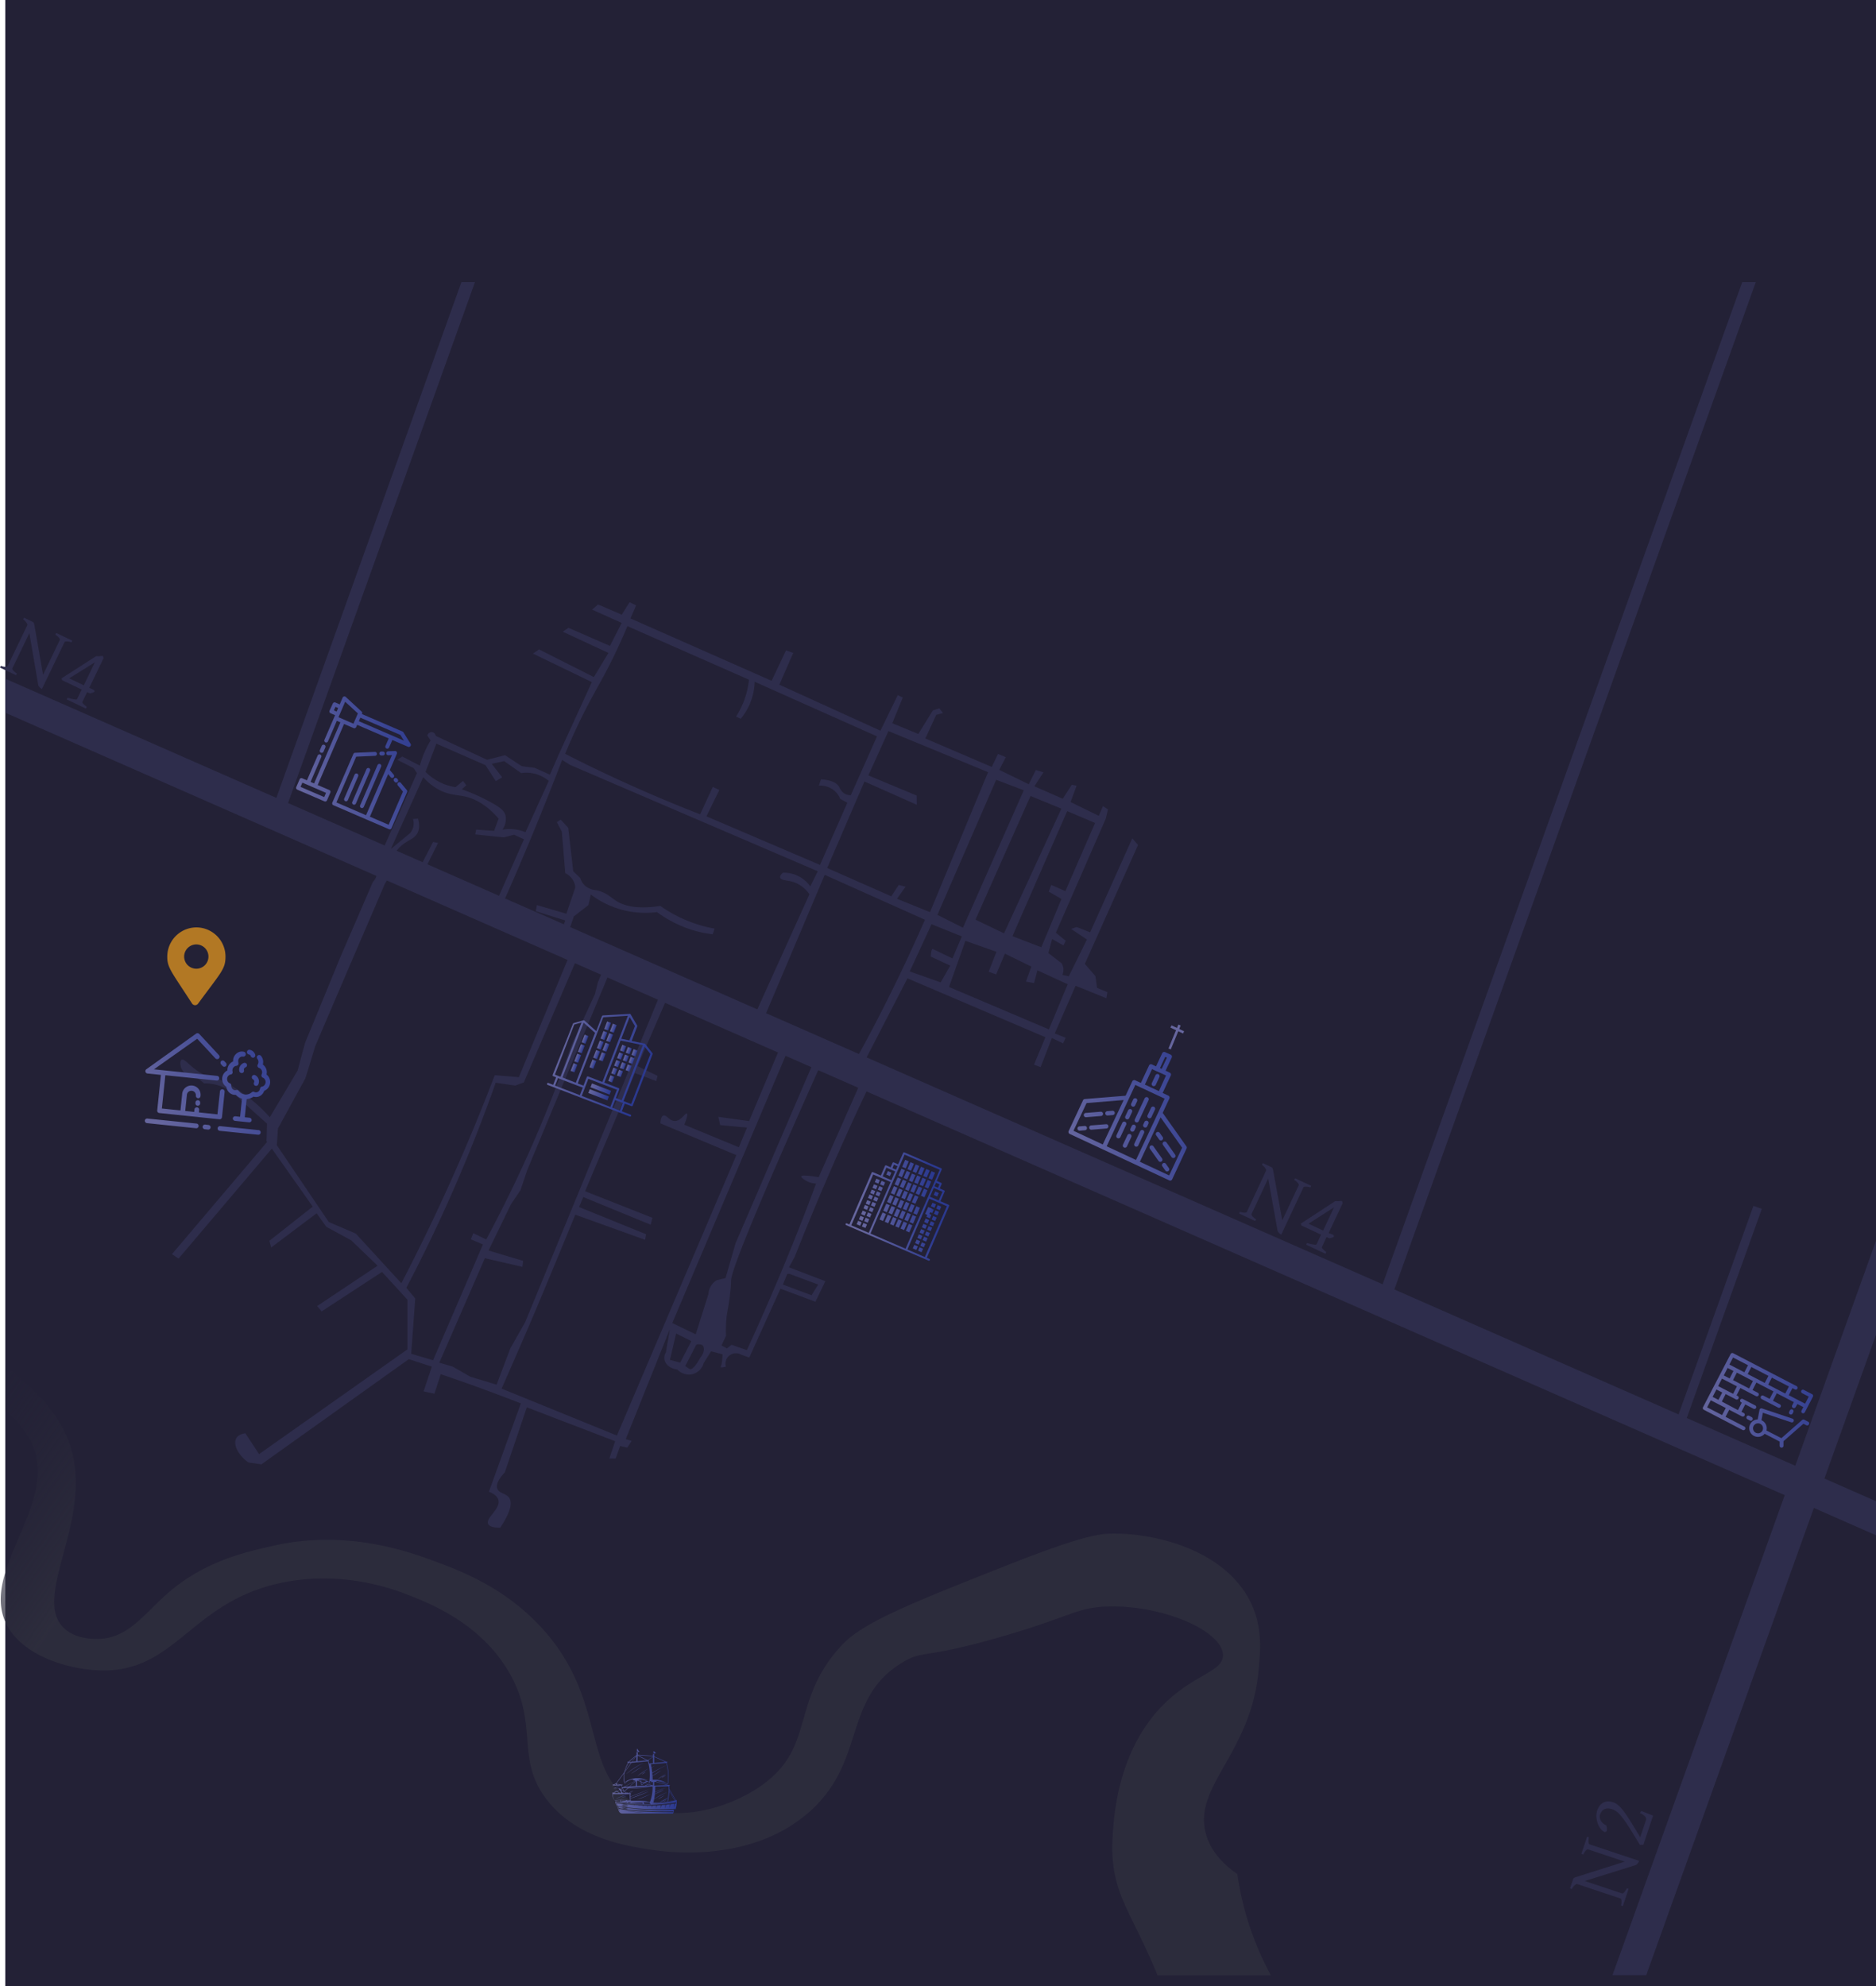 <svg id="Layer_1" data-name="Layer 1" xmlns="http://www.w3.org/2000/svg" xmlns:xlink="http://www.w3.org/1999/xlink" viewBox="0 0 752.13 796.5"><defs><style>.cls-1{fill:#232136;}.cls-2{fill:#2e2d4c;}.cls-3{opacity:0.9;fill:url(#linear-gradient);}.cls-4{fill:url(#linear-gradient-2);}.cls-5{fill:url(#linear-gradient-3);}.cls-6{fill:url(#linear-gradient-4);}.cls-7{fill:url(#linear-gradient-5);}.cls-8{fill:url(#linear-gradient-6);}.cls-9{fill:url(#linear-gradient-7);}.cls-10{fill:url(#linear-gradient-8);}.cls-11{fill:url(#linear-gradient-9);}.cls-12{fill:url(#linear-gradient-10);}.cls-13{fill:url(#linear-gradient-11);}.cls-14{fill:url(#linear-gradient-12);}.cls-15{fill:url(#linear-gradient-13);}.cls-16{fill:url(#linear-gradient-14);}.cls-17{fill:url(#linear-gradient-15);}.cls-18{fill:url(#linear-gradient-16);}.cls-19{fill:url(#linear-gradient-17);}.cls-20{fill:url(#linear-gradient-18);}.cls-21{fill:url(#linear-gradient-19);}.cls-22{fill:url(#linear-gradient-20);}.cls-23{fill:url(#linear-gradient-21);}.cls-24{fill:url(#linear-gradient-22);}.cls-25{fill:url(#linear-gradient-23);}.cls-26{fill:url(#linear-gradient-24);}.cls-27{fill:url(#linear-gradient-25);}.cls-28{fill:url(#linear-gradient-26);}.cls-29{fill:url(#linear-gradient-27);}.cls-30{fill:url(#linear-gradient-28);}.cls-31{fill:url(#linear-gradient-29);}.cls-32{fill:url(#linear-gradient-30);}.cls-33{fill:url(#linear-gradient-31);}.cls-34{fill:url(#linear-gradient-32);}.cls-35{fill:url(#linear-gradient-33);}.cls-36{fill:url(#linear-gradient-34);}.cls-37{fill:url(#linear-gradient-35);}.cls-38{fill:url(#linear-gradient-36);}.cls-39{fill:url(#linear-gradient-37);}.cls-40{fill:url(#linear-gradient-38);}.cls-41{fill:url(#linear-gradient-39);}.cls-42{fill:url(#linear-gradient-40);}.cls-43{fill:url(#linear-gradient-41);}.cls-44{fill:url(#linear-gradient-42);}.cls-45{fill:url(#linear-gradient-43);}.cls-46{fill:url(#linear-gradient-44);}.cls-47{fill:url(#linear-gradient-45);}.cls-48{fill:url(#linear-gradient-46);}.cls-49{fill:url(#linear-gradient-47);}.cls-50{fill:url(#linear-gradient-48);}.cls-51{fill:url(#linear-gradient-49);}.cls-52{fill:url(#linear-gradient-50);}.cls-53{fill:url(#linear-gradient-51);}.cls-54{fill:url(#linear-gradient-52);}.cls-55{fill:url(#linear-gradient-53);}.cls-56{fill:url(#linear-gradient-54);}.cls-57{fill:url(#linear-gradient-55);}.cls-58{fill:url(#linear-gradient-56);}.cls-59{fill:url(#linear-gradient-57);}.cls-60{fill:url(#linear-gradient-58);}.cls-61{fill:url(#linear-gradient-59);}.cls-62{fill:url(#linear-gradient-60);}.cls-63{fill:url(#linear-gradient-61);}.cls-64{fill:url(#linear-gradient-62);}.cls-65{fill:url(#linear-gradient-63);}.cls-66{fill:url(#linear-gradient-64);}.cls-67{fill:url(#linear-gradient-65);}.cls-68{fill:url(#linear-gradient-66);}.cls-69{fill:url(#linear-gradient-67);}.cls-70{fill:url(#linear-gradient-68);}.cls-71{fill:url(#linear-gradient-69);}.cls-72{fill:url(#linear-gradient-70);}.cls-73{fill:url(#linear-gradient-71);}.cls-74{fill:url(#linear-gradient-72);}.cls-75{fill:url(#linear-gradient-73);}.cls-76{fill:url(#linear-gradient-74);}.cls-77{fill:url(#linear-gradient-75);}.cls-78{fill:url(#linear-gradient-76);}.cls-79{fill:url(#linear-gradient-77);}.cls-80{fill:url(#linear-gradient-78);}.cls-81{fill:url(#linear-gradient-79);}.cls-82{fill:url(#linear-gradient-80);}.cls-83{fill:url(#linear-gradient-81);}.cls-84{fill:url(#linear-gradient-82);}.cls-85{fill:url(#linear-gradient-83);}.cls-86{fill:url(#linear-gradient-84);}.cls-87{fill:url(#linear-gradient-85);}.cls-88{fill:url(#linear-gradient-86);}.cls-89{fill:url(#linear-gradient-87);}.cls-90{fill:url(#linear-gradient-88);}.cls-91{fill:url(#linear-gradient-89);}.cls-92{fill:url(#linear-gradient-90);}.cls-93{fill:url(#linear-gradient-91);}.cls-94{fill:url(#linear-gradient-92);}.cls-95{fill:url(#linear-gradient-93);}.cls-96{fill:url(#linear-gradient-94);}.cls-97{fill:url(#linear-gradient-95);}.cls-98{fill:url(#linear-gradient-96);}.cls-99{fill:url(#linear-gradient-97);}.cls-100{fill:url(#linear-gradient-98);}.cls-101{fill:url(#linear-gradient-99);}.cls-102{fill:url(#linear-gradient-100);}.cls-103{fill:url(#linear-gradient-101);}.cls-104{fill:url(#linear-gradient-102);}.cls-105{fill:url(#linear-gradient-103);}.cls-106{fill:url(#linear-gradient-104);}.cls-107{fill:url(#linear-gradient-105);}.cls-108{fill:url(#linear-gradient-106);}.cls-109{fill:url(#linear-gradient-107);}.cls-110{fill:url(#linear-gradient-108);}.cls-111{fill:url(#linear-gradient-109);}.cls-112{fill:url(#linear-gradient-110);}.cls-113{fill:url(#linear-gradient-111);}.cls-114{fill:url(#linear-gradient-112);}.cls-115{fill:url(#linear-gradient-113);}.cls-116{fill:url(#linear-gradient-114);}.cls-117{fill:url(#linear-gradient-115);}.cls-118{fill:url(#linear-gradient-116);}.cls-119{fill:url(#linear-gradient-117);}.cls-120{fill:url(#linear-gradient-118);}.cls-121{fill:url(#linear-gradient-119);}.cls-122{fill:url(#linear-gradient-120);}.cls-123{fill:url(#linear-gradient-121);}.cls-124{fill:url(#linear-gradient-122);}.cls-125{fill:url(#linear-gradient-123);}.cls-126{fill:url(#linear-gradient-124);}.cls-127{fill:url(#linear-gradient-125);}.cls-128{fill:url(#linear-gradient-126);}.cls-129{fill:url(#linear-gradient-127);}.cls-130{fill:url(#linear-gradient-128);}.cls-131{fill:url(#linear-gradient-129);}.cls-132{fill:url(#linear-gradient-130);}.cls-133{fill:url(#linear-gradient-131);}.cls-134{fill:url(#linear-gradient-132);}.cls-135{fill:url(#linear-gradient-133);}.cls-136{fill:url(#linear-gradient-134);}.cls-137{fill:url(#linear-gradient-135);}.cls-138{fill:url(#linear-gradient-136);}.cls-139{fill:url(#linear-gradient-137);}.cls-140{fill:url(#linear-gradient-138);}.cls-141{fill:url(#linear-gradient-139);}.cls-142{fill:url(#linear-gradient-140);}.cls-143{fill:url(#linear-gradient-141);}.cls-144{fill:url(#linear-gradient-142);}.cls-145{fill:url(#linear-gradient-143);}.cls-146{fill:url(#linear-gradient-144);}.cls-147{fill:url(#linear-gradient-145);}.cls-148{fill:url(#linear-gradient-146);}.cls-149{fill:url(#linear-gradient-147);}.cls-150{fill:url(#linear-gradient-148);}.cls-151{fill:url(#linear-gradient-149);}.cls-152{fill:url(#linear-gradient-150);}.cls-153{fill:url(#linear-gradient-151);}.cls-154{fill:url(#linear-gradient-152);}.cls-155{fill:url(#linear-gradient-153);}.cls-156{fill:url(#linear-gradient-154);}.cls-157{fill:none;stroke:#66669e;stroke-miterlimit:10;}.cls-158{fill:url(#linear-gradient-155);}.cls-159{fill:url(#linear-gradient-156);}.cls-160{fill:url(#linear-gradient-157);}.cls-161{fill:url(#linear-gradient-158);}.cls-162{fill:url(#linear-gradient-159);}.cls-163{fill:url(#linear-gradient-160);}.cls-164{fill:url(#linear-gradient-161);}.cls-165{fill:url(#linear-gradient-162);}.cls-166{fill:url(#linear-gradient-163);}.cls-167{fill:url(#linear-gradient-164);}.cls-168{fill:#b27824;}</style><linearGradient id="linear-gradient" x1="26.72" y1="1027.3" x2="386.13" y2="1278.57" gradientUnits="userSpaceOnUse"><stop offset="0" stop-color="#232136" stop-opacity="0"/><stop offset="0.2" stop-color="#2e2e3d"/></linearGradient><linearGradient id="linear-gradient-2" x1="262.2" y1="1258.7" x2="264.73" y2="1258.7" gradientUnits="userSpaceOnUse"><stop offset="0" stop-color="#66669e"/><stop offset="1" stop-color="#2b3990"/></linearGradient><linearGradient id="linear-gradient-3" x1="253.65" y1="1258.49" x2="259.32" y2="1258.49" xlink:href="#linear-gradient-2"/><linearGradient id="linear-gradient-4" x1="262.05" y1="1250.32" x2="265.33" y2="1250.32" xlink:href="#linear-gradient-2"/><linearGradient id="linear-gradient-5" x1="263.7" y1="1250.3" x2="265.41" y2="1250.3" xlink:href="#linear-gradient-2"/><linearGradient id="linear-gradient-6" x1="249.42" y1="1247.11" x2="256.53" y2="1247.11" xlink:href="#linear-gradient-2"/><linearGradient id="linear-gradient-7" x1="251.36" y1="1247.84" x2="255.88" y2="1247.84" xlink:href="#linear-gradient-2"/><linearGradient id="linear-gradient-8" x1="253.88" y1="1248.66" x2="258.36" y2="1248.66" xlink:href="#linear-gradient-2"/><linearGradient id="linear-gradient-9" x1="255.7" y1="1248.93" x2="257.23" y2="1248.93" xlink:href="#linear-gradient-2"/><linearGradient id="linear-gradient-10" x1="245.05" y1="1258.59" x2="249.68" y2="1258.59" xlink:href="#linear-gradient-2"/><linearGradient id="linear-gradient-11" x1="247.18" y1="1258.62" x2="249.66" y2="1258.62" xlink:href="#linear-gradient-2"/><linearGradient id="linear-gradient-12" x1="244.67" y1="1254.52" x2="247.32" y2="1254.52" xlink:href="#linear-gradient-2"/><linearGradient id="linear-gradient-13" x1="264.21" y1="1260.03" x2="265.7" y2="1260.03" xlink:href="#linear-gradient-2"/><linearGradient id="linear-gradient-14" x1="243.87" y1="1252.35" x2="269.71" y2="1252.35" xlink:href="#linear-gradient-2"/><linearGradient id="linear-gradient-15" x1="343.76" y1="1023.71" x2="372.72" y2="1021.16" xlink:href="#linear-gradient-2"/><linearGradient id="linear-gradient-16" x1="342.35" y1="1007.64" x2="371.31" y2="1005.1" gradientTransform="translate(1143.3 273.93) rotate(66.69)" xlink:href="#linear-gradient-2"/><linearGradient id="linear-gradient-17" x1="342.26" y1="1006.56" x2="371.21" y2="1004.01" gradientTransform="translate(1141.18 275.3) rotate(66.69)" xlink:href="#linear-gradient-2"/><linearGradient id="linear-gradient-18" x1="342.45" y1="1008.73" x2="371.4" y2="1006.18" gradientTransform="translate(1145.41 272.54) rotate(66.69)" xlink:href="#linear-gradient-2"/><linearGradient id="linear-gradient-19" x1="342.54" y1="1009.82" x2="371.5" y2="1007.27" gradientTransform="translate(1147.53 271.15) rotate(66.69)" xlink:href="#linear-gradient-2"/><linearGradient id="linear-gradient-20" x1="342.64" y1="1010.9" x2="371.6" y2="1008.36" gradientTransform="translate(1149.63 269.76) rotate(66.69)" xlink:href="#linear-gradient-2"/><linearGradient id="linear-gradient-21" x1="342.73" y1="1011.99" x2="371.69" y2="1009.44" gradientTransform="translate(1151.74 268.38) rotate(66.69)" xlink:href="#linear-gradient-2"/><linearGradient id="linear-gradient-22" x1="342.65" y1="1011" x2="371.6" y2="1008.45" gradientTransform="translate(1145.6 277.43) rotate(66.69)" xlink:href="#linear-gradient-2"/><linearGradient id="linear-gradient-23" x1="342.55" y1="1009.91" x2="371.51" y2="1007.37" gradientTransform="translate(1143.5 278.83) rotate(66.69)" xlink:href="#linear-gradient-2"/><linearGradient id="linear-gradient-24" x1="342.74" y1="1012.08" x2="371.7" y2="1009.54" gradientTransform="translate(1147.7 276.03) rotate(66.68)" xlink:href="#linear-gradient-2"/><linearGradient id="linear-gradient-25" x1="342.84" y1="1013.17" x2="371.79" y2="1010.63" gradientTransform="translate(1149.84 274.66) rotate(66.69)" xlink:href="#linear-gradient-2"/><linearGradient id="linear-gradient-26" x1="342.93" y1="1014.26" x2="371.89" y2="1011.71" gradientTransform="translate(1151.93 273.26) rotate(66.69)" xlink:href="#linear-gradient-2"/><linearGradient id="linear-gradient-27" x1="343.03" y1="1015.34" x2="371.99" y2="1012.8" gradientTransform="translate(1154.04 271.88) rotate(66.69)" xlink:href="#linear-gradient-2"/><linearGradient id="linear-gradient-28" x1="342.94" y1="1014.36" x2="371.9" y2="1011.81" gradientTransform="translate(1147.91 280.95) rotate(66.69)" xlink:href="#linear-gradient-2"/><linearGradient id="linear-gradient-29" x1="342.85" y1="1013.27" x2="371.8" y2="1010.73" gradientTransform="translate(1145.82 282.35) rotate(66.69)" xlink:href="#linear-gradient-2"/><linearGradient id="linear-gradient-30" x1="343.04" y1="1015.44" x2="371.99" y2="1012.9" gradientTransform="translate(1150.01 279.55) rotate(66.68)" xlink:href="#linear-gradient-2"/><linearGradient id="linear-gradient-31" x1="343.13" y1="1016.53" x2="372.09" y2="1013.99" gradientTransform="translate(1152.15 278.18) rotate(66.69)" xlink:href="#linear-gradient-2"/><linearGradient id="linear-gradient-32" x1="343.23" y1="1017.62" x2="372.19" y2="1015.07" gradientTransform="translate(1154.25 276.78) rotate(66.69)" xlink:href="#linear-gradient-2"/><linearGradient id="linear-gradient-33" x1="343.32" y1="1018.7" x2="372.28" y2="1016.16" gradientTransform="translate(1156.36 275.39) rotate(66.69)" xlink:href="#linear-gradient-2"/><linearGradient id="linear-gradient-34" x1="343.4" y1="1019.53" x2="372.35" y2="1016.98" gradientTransform="translate(1159.65 271.21) rotate(66.69)" xlink:href="#linear-gradient-2"/><linearGradient id="linear-gradient-35" x1="343.78" y1="1023.93" x2="372.74" y2="1021.38" gradientTransform="translate(1163.13 274.97) rotate(66.69)" xlink:href="#linear-gradient-2"/><linearGradient id="linear-gradient-36" x1="343.88" y1="1025.01" x2="372.84" y2="1022.47" gradientTransform="translate(1165.25 273.59) rotate(66.69)" xlink:href="#linear-gradient-2"/><linearGradient id="linear-gradient-37" x1="343.96" y1="1025.94" x2="372.92" y2="1023.39" gradientTransform="translate(1164.52 277.08) rotate(66.69)" xlink:href="#linear-gradient-2"/><linearGradient id="linear-gradient-38" x1="344.05" y1="1027.03" x2="373.01" y2="1024.48" gradientTransform="translate(1166.64 275.7) rotate(66.69)" xlink:href="#linear-gradient-2"/><linearGradient id="linear-gradient-39" x1="344.14" y1="1027.95" x2="373.09" y2="1025.4" gradientTransform="translate(1165.91 279.19) rotate(66.69)" xlink:href="#linear-gradient-2"/><linearGradient id="linear-gradient-40" x1="344.23" y1="1029.04" x2="373.19" y2="1026.49" gradientTransform="translate(1168.01 277.78) rotate(66.68)" xlink:href="#linear-gradient-2"/><linearGradient id="linear-gradient-41" x1="344.31" y1="1029.96" x2="373.27" y2="1027.42" gradientTransform="translate(1167.29 281.29) rotate(66.69)" xlink:href="#linear-gradient-2"/><linearGradient id="linear-gradient-42" x1="344.41" y1="1031.05" x2="373.37" y2="1028.5" gradientTransform="translate(1169.39 279.89) rotate(66.68)" xlink:href="#linear-gradient-2"/><linearGradient id="linear-gradient-43" x1="344.49" y1="1031.98" x2="373.45" y2="1029.44" gradientTransform="translate(1168.69 283.41) rotate(66.69)" xlink:href="#linear-gradient-2"/><linearGradient id="linear-gradient-44" x1="344.59" y1="1033.07" x2="373.54" y2="1030.53" gradientTransform="translate(1170.81 282.04) rotate(66.69)" xlink:href="#linear-gradient-2"/><linearGradient id="linear-gradient-45" x1="344.67" y1="1034" x2="373.63" y2="1031.45" gradientTransform="translate(1170.07 285.52) rotate(66.69)" xlink:href="#linear-gradient-2"/><linearGradient id="linear-gradient-46" x1="344.76" y1="1035.08" x2="373.72" y2="1032.54" gradientTransform="translate(1172.21 284.15) rotate(66.69)" xlink:href="#linear-gradient-2"/><linearGradient id="linear-gradient-47" x1="344.84" y1="1036.01" x2="373.8" y2="1033.46" gradientTransform="translate(1171.46 287.63) rotate(66.69)" xlink:href="#linear-gradient-2"/><linearGradient id="linear-gradient-48" x1="344.94" y1="1037.1" x2="373.9" y2="1034.55" gradientTransform="translate(1173.59 286.25) rotate(66.69)" xlink:href="#linear-gradient-2"/><linearGradient id="linear-gradient-49" x1="345.02" y1="1038.02" x2="373.98" y2="1035.48" gradientTransform="translate(1172.85 289.73) rotate(66.69)" xlink:href="#linear-gradient-2"/><linearGradient id="linear-gradient-50" x1="345.12" y1="1039.11" x2="374.07" y2="1036.56" gradientTransform="translate(1174.95 288.33) rotate(66.68)" xlink:href="#linear-gradient-2"/><linearGradient id="linear-gradient-51" x1="345.2" y1="1040.04" x2="374.16" y2="1037.49" gradientTransform="translate(1174.24 291.85) rotate(66.69)" xlink:href="#linear-gradient-2"/><linearGradient id="linear-gradient-52" x1="345.29" y1="1041.13" x2="374.25" y2="1038.58" gradientTransform="translate(1176.36 290.47) rotate(66.69)" xlink:href="#linear-gradient-2"/><linearGradient id="linear-gradient-53" x1="342.54" y1="1009.75" x2="371.49" y2="1007.21" gradientTransform="translate(1140.66 283.7) rotate(66.69)" xlink:href="#linear-gradient-2"/><linearGradient id="linear-gradient-54" x1="342.86" y1="1013.42" x2="371.82" y2="1010.88" gradientTransform="translate(1142.74 288.39) rotate(66.69)" xlink:href="#linear-gradient-2"/><linearGradient id="linear-gradient-55" x1="342.76" y1="1012.34" x2="371.72" y2="1009.79" gradientTransform="translate(1140.62 289.78) rotate(66.69)" xlink:href="#linear-gradient-2"/><linearGradient id="linear-gradient-56" x1="343.04" y1="1015.44" x2="371.99" y2="1012.89" gradientTransform="translate(1144.12 290.5) rotate(66.69)" xlink:href="#linear-gradient-2"/><linearGradient id="linear-gradient-57" x1="342.94" y1="1014.35" x2="371.9" y2="1011.8" gradientTransform="translate(1142 291.88) rotate(66.68)" xlink:href="#linear-gradient-2"/><linearGradient id="linear-gradient-58" x1="343.21" y1="1017.45" x2="372.17" y2="1014.9" gradientTransform="translate(1145.51 292.61) rotate(66.69)" xlink:href="#linear-gradient-2"/><linearGradient id="linear-gradient-59" x1="343.12" y1="1016.36" x2="372.08" y2="1013.82" gradientTransform="translate(1143.39 293.98) rotate(66.68)" xlink:href="#linear-gradient-2"/><linearGradient id="linear-gradient-60" x1="343.39" y1="1019.46" x2="372.35" y2="1016.92" gradientTransform="translate(1146.9 294.71) rotate(66.69)" xlink:href="#linear-gradient-2"/><linearGradient id="linear-gradient-61" x1="343.29" y1="1018.37" x2="372.25" y2="1015.83" gradientTransform="translate(1144.8 296.12) rotate(66.69)" xlink:href="#linear-gradient-2"/><linearGradient id="linear-gradient-62" x1="343.57" y1="1021.48" x2="372.53" y2="1018.94" gradientTransform="translate(1148.29 296.83) rotate(66.69)" xlink:href="#linear-gradient-2"/><linearGradient id="linear-gradient-63" x1="343.47" y1="1020.4" x2="372.43" y2="1017.85" gradientTransform="translate(1146.17 298.21) rotate(66.68)" xlink:href="#linear-gradient-2"/><linearGradient id="linear-gradient-64" x1="343.74" y1="1023.5" x2="372.7" y2="1020.95" gradientTransform="translate(1149.68 298.94) rotate(66.69)" xlink:href="#linear-gradient-2"/><linearGradient id="linear-gradient-65" x1="343.65" y1="1022.41" x2="372.61" y2="1019.86" gradientTransform="translate(1147.56 300.33) rotate(66.69)" xlink:href="#linear-gradient-2"/><linearGradient id="linear-gradient-66" x1="343.92" y1="1025.51" x2="372.88" y2="1022.96" gradientTransform="translate(1151.06 301.05) rotate(66.69)" xlink:href="#linear-gradient-2"/><linearGradient id="linear-gradient-67" x1="343.83" y1="1024.42" x2="372.78" y2="1021.87" gradientTransform="translate(1148.94 302.42) rotate(66.68)" xlink:href="#linear-gradient-2"/><linearGradient id="linear-gradient-68" x1="344.1" y1="1027.52" x2="373.06" y2="1024.97" gradientTransform="translate(1152.45 303.15) rotate(66.69)" xlink:href="#linear-gradient-2"/><linearGradient id="linear-gradient-69" x1="344" y1="1026.43" x2="372.96" y2="1023.89" gradientTransform="translate(1150.33 304.53) rotate(66.68)" xlink:href="#linear-gradient-2"/><linearGradient id="linear-gradient-70" x1="344.28" y1="1029.54" x2="373.23" y2="1026.99" gradientTransform="translate(1153.84 305.27) rotate(66.69)" xlink:href="#linear-gradient-2"/><linearGradient id="linear-gradient-71" x1="344.18" y1="1028.45" x2="373.14" y2="1025.9" gradientTransform="translate(1151.74 306.67) rotate(66.69)" xlink:href="#linear-gradient-2"/><linearGradient id="linear-gradient-72" x1="343.24" y1="1017.72" x2="372.19" y2="1015.17" gradientTransform="translate(1150.24 284.48) rotate(66.69)" xlink:href="#linear-gradient-2"/><linearGradient id="linear-gradient-73" x1="343.14" y1="1016.63" x2="372.1" y2="1014.08" gradientTransform="translate(1148.12 285.85) rotate(66.69)" xlink:href="#linear-gradient-2"/><linearGradient id="linear-gradient-74" x1="343.33" y1="1018.8" x2="372.29" y2="1016.25" gradientTransform="translate(1152.35 283.09) rotate(66.69)" xlink:href="#linear-gradient-2"/><linearGradient id="linear-gradient-75" x1="343.43" y1="1019.89" x2="372.39" y2="1017.35" gradientTransform="translate(1154.47 281.7) rotate(66.69)" xlink:href="#linear-gradient-2"/><linearGradient id="linear-gradient-76" x1="343.52" y1="1020.98" x2="372.48" y2="1018.43" gradientTransform="translate(1156.56 280.3) rotate(66.69)" xlink:href="#linear-gradient-2"/><linearGradient id="linear-gradient-77" x1="343.62" y1="1022.06" x2="372.58" y2="1019.52" gradientTransform="translate(1158.68 278.92) rotate(66.69)" xlink:href="#linear-gradient-2"/><linearGradient id="linear-gradient-78" x1="343.53" y1="1021.07" x2="372.49" y2="1018.52" gradientTransform="translate(1152.54 287.98) rotate(66.69)" xlink:href="#linear-gradient-2"/><linearGradient id="linear-gradient-79" x1="343.44" y1="1019.98" x2="372.39" y2="1017.44" gradientTransform="translate(1150.44 289.38) rotate(66.69)" xlink:href="#linear-gradient-2"/><linearGradient id="linear-gradient-80" x1="343.63" y1="1022.15" x2="372.58" y2="1019.61" gradientTransform="translate(1154.64 286.58) rotate(66.68)" xlink:href="#linear-gradient-2"/><linearGradient id="linear-gradient-81" x1="343.72" y1="1023.24" x2="372.68" y2="1020.7" gradientTransform="translate(1156.79 285.22) rotate(66.69)" xlink:href="#linear-gradient-2"/><linearGradient id="linear-gradient-82" x1="343.82" y1="1024.33" x2="372.78" y2="1021.78" gradientTransform="translate(1158.87 283.81) rotate(66.69)" xlink:href="#linear-gradient-2"/><linearGradient id="linear-gradient-83" x1="343.91" y1="1025.42" x2="372.87" y2="1022.87" gradientTransform="translate(1160.98 282.42) rotate(66.69)" xlink:href="#linear-gradient-2"/><linearGradient id="linear-gradient-84" x1="343.83" y1="1024.43" x2="372.78" y2="1021.88" gradientTransform="translate(1154.85 291.5) rotate(66.69)" xlink:href="#linear-gradient-2"/><linearGradient id="linear-gradient-85" x1="343.73" y1="1023.34" x2="372.69" y2="1020.8" gradientTransform="translate(1152.75 292.88) rotate(66.69)" xlink:href="#linear-gradient-2"/><linearGradient id="linear-gradient-86" x1="343.92" y1="1025.51" x2="372.88" y2="1022.97" gradientTransform="translate(1156.95 290.1) rotate(66.68)" xlink:href="#linear-gradient-2"/><linearGradient id="linear-gradient-87" x1="344.02" y1="1026.6" x2="372.98" y2="1024.06" gradientTransform="translate(1159.09 288.73) rotate(66.69)" xlink:href="#linear-gradient-2"/><linearGradient id="linear-gradient-88" x1="344.11" y1="1027.69" x2="373.07" y2="1025.14" gradientTransform="translate(1161.19 287.33) rotate(66.69)" xlink:href="#linear-gradient-2"/><linearGradient id="linear-gradient-89" x1="344.21" y1="1028.77" x2="373.17" y2="1026.23" gradientTransform="translate(1163.3 285.94) rotate(66.69)" xlink:href="#linear-gradient-2"/><linearGradient id="linear-gradient-90" x1="344.12" y1="1027.79" x2="373.08" y2="1025.24" gradientTransform="translate(1157.17 295.02) rotate(66.69)" xlink:href="#linear-gradient-2"/><linearGradient id="linear-gradient-91" x1="344.03" y1="1026.7" x2="372.98" y2="1024.16" gradientTransform="translate(1155.06 296.4) rotate(66.69)" xlink:href="#linear-gradient-2"/><linearGradient id="linear-gradient-92" x1="344.22" y1="1028.87" x2="373.17" y2="1026.33" gradientTransform="translate(1159.28 293.63) rotate(66.69)" xlink:href="#linear-gradient-2"/><linearGradient id="linear-gradient-93" x1="344.31" y1="1029.96" x2="373.27" y2="1027.42" gradientTransform="translate(1161.4 292.24) rotate(66.69)" xlink:href="#linear-gradient-2"/><linearGradient id="linear-gradient-94" x1="344.41" y1="1031.05" x2="373.37" y2="1028.5" gradientTransform="translate(1163.51 290.85) rotate(66.69)" xlink:href="#linear-gradient-2"/><linearGradient id="linear-gradient-95" x1="344.5" y1="1032.13" x2="373.46" y2="1029.59" gradientTransform="translate(1165.61 289.46) rotate(66.69)" xlink:href="#linear-gradient-2"/><linearGradient id="linear-gradient-96" x1="854.44" y1="1149.04" x2="898.84" y2="1117.36" gradientTransform="translate(452.2 -298.92) rotate(27.42)" xlink:href="#linear-gradient-2"/><linearGradient id="linear-gradient-97" x1="844.91" y1="1135.68" x2="889.32" y2="1104" gradientTransform="translate(452.2 -298.92) rotate(27.42)" xlink:href="#linear-gradient-2"/><linearGradient id="linear-gradient-98" x1="851.42" y1="1144.81" x2="895.83" y2="1113.13" gradientTransform="translate(452.2 -298.92) rotate(27.42)" xlink:href="#linear-gradient-2"/><linearGradient id="linear-gradient-99" x1="851.34" y1="1144.7" x2="895.75" y2="1113.02" gradientTransform="translate(452.2 -298.92) rotate(27.42)" xlink:href="#linear-gradient-2"/><linearGradient id="linear-gradient-100" x1="350.25" y1="966.22" x2="386.3" y2="966.22" gradientTransform="matrix(0.93, 0.36, -0.36, 0.93, 245.13, -72.64)" xlink:href="#linear-gradient-2"/><linearGradient id="linear-gradient-101" x1="363.77" y1="954.76" x2="365.4" y2="954.76" gradientTransform="translate(1196.73 584.77) rotate(90)" xlink:href="#linear-gradient-2"/><linearGradient id="linear-gradient-102" x1="366.22" y1="954.76" x2="367.86" y2="954.76" gradientTransform="translate(1199.02 583.2) rotate(90)" xlink:href="#linear-gradient-2"/><linearGradient id="linear-gradient-103" x1="363.77" y1="958.85" x2="365.4" y2="958.85" gradientTransform="translate(1199.35 588.59) rotate(90)" xlink:href="#linear-gradient-2"/><linearGradient id="linear-gradient-104" x1="366.22" y1="958.85" x2="367.86" y2="958.85" gradientTransform="translate(1201.64 587.01) rotate(90)" xlink:href="#linear-gradient-2"/><linearGradient id="linear-gradient-105" x1="363.77" y1="962.95" x2="365.4" y2="962.95" gradientTransform="translate(1201.98 592.42) rotate(90)" xlink:href="#linear-gradient-2"/><linearGradient id="linear-gradient-106" x1="366.22" y1="962.95" x2="367.86" y2="962.95" gradientTransform="translate(1204.27 590.84) rotate(90)" xlink:href="#linear-gradient-2"/><linearGradient id="linear-gradient-107" x1="363.77" y1="967.04" x2="365.4" y2="967.04" gradientTransform="translate(1204.6 596.23) rotate(90)" xlink:href="#linear-gradient-2"/><linearGradient id="linear-gradient-108" x1="357.22" y1="962.95" x2="358.86" y2="962.95" gradientTransform="translate(1195.87 596.61) rotate(90)" xlink:href="#linear-gradient-2"/><linearGradient id="linear-gradient-109" x1="357.22" y1="967.04" x2="358.86" y2="967.04" gradientTransform="translate(1198.49 600.42) rotate(90)" xlink:href="#linear-gradient-2"/><linearGradient id="linear-gradient-110" x1="357.22" y1="971.14" x2="358.86" y2="971.14" gradientTransform="translate(1201.11 604.25) rotate(90)" xlink:href="#linear-gradient-2"/><linearGradient id="linear-gradient-111" x1="357.22" y1="975.24" x2="358.86" y2="975.24" gradientTransform="translate(1203.74 608.07) rotate(90)" xlink:href="#linear-gradient-2"/><linearGradient id="linear-gradient-112" x1="366.22" y1="967.04" x2="367.86" y2="967.04" gradientTransform="translate(1206.89 594.66) rotate(90)" xlink:href="#linear-gradient-2"/><linearGradient id="linear-gradient-113" x1="372.78" y1="960.9" x2="374.41" y2="960.9" gradientTransform="translate(1209.07 584.73) rotate(90)" xlink:href="#linear-gradient-2"/><linearGradient id="linear-gradient-114" x1="375.23" y1="960.9" x2="376.87" y2="960.9" gradientTransform="translate(1211.36 583.16) rotate(90)" xlink:href="#linear-gradient-2"/><linearGradient id="linear-gradient-115" x1="377.69" y1="960.9" x2="379.32" y2="960.9" gradientTransform="translate(1213.65 581.59) rotate(90)" xlink:href="#linear-gradient-2"/><linearGradient id="linear-gradient-116" x1="372.78" y1="964.18" x2="374.41" y2="964.18" gradientTransform="translate(1211.17 587.79) rotate(90)" xlink:href="#linear-gradient-2"/><linearGradient id="linear-gradient-117" x1="375.23" y1="964.18" x2="376.87" y2="964.18" gradientTransform="translate(1213.46 586.22) rotate(90)" xlink:href="#linear-gradient-2"/><linearGradient id="linear-gradient-118" x1="377.69" y1="964.18" x2="379.32" y2="964.18" gradientTransform="translate(1215.75 584.65) rotate(90)" xlink:href="#linear-gradient-2"/><linearGradient id="linear-gradient-119" x1="372.78" y1="967.45" x2="374.41" y2="967.45" gradientTransform="translate(1213.27 590.84) rotate(90)" xlink:href="#linear-gradient-2"/><linearGradient id="linear-gradient-120" x1="375.23" y1="967.45" x2="376.87" y2="967.45" gradientTransform="translate(1215.56 589.27) rotate(90)" xlink:href="#linear-gradient-2"/><linearGradient id="linear-gradient-121" x1="377.69" y1="967.45" x2="379.32" y2="967.45" gradientTransform="translate(1217.85 587.7) rotate(90)" xlink:href="#linear-gradient-2"/><linearGradient id="linear-gradient-122" x1="372.78" y1="970.73" x2="374.41" y2="970.73" gradientTransform="translate(1215.37 593.9) rotate(90)" xlink:href="#linear-gradient-2"/><linearGradient id="linear-gradient-123" x1="375.23" y1="970.73" x2="376.87" y2="970.73" gradientTransform="translate(1217.66 592.33) rotate(90)" xlink:href="#linear-gradient-2"/><linearGradient id="linear-gradient-124" x1="372.78" y1="974.01" x2="374.41" y2="974.01" gradientTransform="translate(1217.47 596.96) rotate(90)" xlink:href="#linear-gradient-2"/><linearGradient id="linear-gradient-125" x1="363.77" y1="971.14" x2="365.4" y2="971.14" gradientTransform="translate(1207.22 600.06) rotate(90)" xlink:href="#linear-gradient-2"/><linearGradient id="linear-gradient-126" x1="367.04" y1="979.33" x2="375.23" y2="979.33" gradientTransform="translate(1218.58 603.5) rotate(90)" xlink:href="#linear-gradient-2"/><linearGradient id="linear-gradient-127" x1="367.04" y1="981.78" x2="375.23" y2="981.78" gradientTransform="translate(1220.15 605.79) rotate(90)" xlink:href="#linear-gradient-2"/><linearGradient id="linear-gradient-128" x1="278.63" y1="844.8" x2="321.14" y2="806.34" gradientTransform="translate(198.89 -21.37) rotate(23.35)" xlink:href="#linear-gradient-2"/><linearGradient id="linear-gradient-129" x1="269.93" y1="835.17" x2="312.43" y2="796.71" gradientTransform="translate(198.89 -21.37) rotate(23.35)" xlink:href="#linear-gradient-2"/><linearGradient id="linear-gradient-130" x1="277.9" y1="843.99" x2="320.41" y2="805.53" gradientTransform="translate(198.89 -21.37) rotate(23.35)" xlink:href="#linear-gradient-2"/><linearGradient id="linear-gradient-131" x1="263.55" y1="828.13" x2="306.06" y2="789.67" gradientTransform="translate(198.89 -21.37) rotate(23.35)" xlink:href="#linear-gradient-2"/><linearGradient id="linear-gradient-132" x1="264.67" y1="829.37" x2="307.18" y2="790.91" gradientTransform="translate(198.89 -21.37) rotate(23.35)" xlink:href="#linear-gradient-2"/><linearGradient id="linear-gradient-133" x1="275.86" y1="841.73" x2="318.37" y2="803.28" gradientTransform="translate(198.89 -21.37) rotate(23.35)" xlink:href="#linear-gradient-2"/><linearGradient id="linear-gradient-134" x1="276.46" y1="842.39" x2="318.96" y2="803.93" gradientTransform="translate(198.89 -21.37) rotate(23.35)" xlink:href="#linear-gradient-2"/><linearGradient id="linear-gradient-135" x1="277.19" y1="843.2" x2="319.69" y2="804.74" gradientTransform="translate(198.89 -21.37) rotate(23.35)" xlink:href="#linear-gradient-2"/><linearGradient id="linear-gradient-136" x1="612.47" y1="1047.4" x2="659.93" y2="1003.41" gradientTransform="translate(314.96 -209.98) rotate(25.01)" xlink:href="#linear-gradient-2"/><linearGradient id="linear-gradient-137" x1="617.02" y1="1052.31" x2="664.48" y2="1008.32" gradientTransform="translate(314.96 -209.98) rotate(25.01)" xlink:href="#linear-gradient-2"/><linearGradient id="linear-gradient-138" x1="621.35" y1="1056.98" x2="668.81" y2="1012.99" gradientTransform="translate(314.96 -209.98) rotate(25.01)" xlink:href="#linear-gradient-2"/><linearGradient id="linear-gradient-139" x1="625.58" y1="1061.55" x2="673.05" y2="1017.56" gradientTransform="translate(314.96 -209.98) rotate(25.01)" xlink:href="#linear-gradient-2"/><linearGradient id="linear-gradient-140" x1="621.25" y1="1056.88" x2="668.72" y2="1012.89" gradientTransform="translate(314.96 -209.98) rotate(25.01)" xlink:href="#linear-gradient-2"/><linearGradient id="linear-gradient-141" x1="606.91" y1="1041.4" x2="654.38" y2="997.41" gradientTransform="translate(314.96 -209.98) rotate(25.01)" xlink:href="#linear-gradient-2"/><linearGradient id="linear-gradient-142" x1="605.87" y1="1040.28" x2="653.34" y2="996.3" gradientTransform="translate(314.96 -209.98) rotate(25.01)" xlink:href="#linear-gradient-2"/><linearGradient id="linear-gradient-143" x1="608.54" y1="1043.16" x2="656.01" y2="999.17" gradientTransform="translate(314.96 -209.98) rotate(25.01)" xlink:href="#linear-gradient-2"/><linearGradient id="linear-gradient-144" x1="609.57" y1="1044.27" x2="657.04" y2="1000.29" gradientTransform="translate(314.96 -209.98) rotate(25.01)" xlink:href="#linear-gradient-2"/><linearGradient id="linear-gradient-145" x1="615.55" y1="1050.72" x2="663.02" y2="1006.74" gradientTransform="translate(314.96 -209.98) rotate(25.01)" xlink:href="#linear-gradient-2"/><linearGradient id="linear-gradient-146" x1="612.74" y1="1047.7" x2="660.21" y2="1003.71" gradientTransform="translate(314.96 -209.98) rotate(25.01)" xlink:href="#linear-gradient-2"/><linearGradient id="linear-gradient-147" x1="608.66" y1="1043.29" x2="656.12" y2="999.3" gradientTransform="translate(314.96 -209.98) rotate(25.01)" xlink:href="#linear-gradient-2"/><linearGradient id="linear-gradient-148" x1="615.88" y1="1051.08" x2="663.35" y2="1007.1" gradientTransform="translate(314.96 -209.98) rotate(25.01)" xlink:href="#linear-gradient-2"/><linearGradient id="linear-gradient-149" x1="612.77" y1="1047.73" x2="660.24" y2="1003.74" gradientTransform="translate(314.96 -209.98) rotate(25.01)" xlink:href="#linear-gradient-2"/><linearGradient id="linear-gradient-150" x1="610.18" y1="1044.93" x2="657.65" y2="1000.94" gradientTransform="translate(314.96 -209.98) rotate(25.01)" xlink:href="#linear-gradient-2"/><linearGradient id="linear-gradient-151" x1="612.23" y1="1047.14" x2="659.69" y2="1003.15" gradientTransform="translate(314.96 -209.98) rotate(25.01)" xlink:href="#linear-gradient-2"/><linearGradient id="linear-gradient-152" x1="608.75" y1="1043.38" x2="656.21" y2="999.4" gradientTransform="translate(314.96 -209.98) rotate(25.01)" xlink:href="#linear-gradient-2"/><linearGradient id="linear-gradient-153" x1="606.16" y1="1040.59" x2="653.62" y2="996.6" gradientTransform="translate(314.96 -209.98) rotate(25.01)" xlink:href="#linear-gradient-2"/><linearGradient id="linear-gradient-154" x1="602.14" y1="1036.26" x2="649.61" y2="992.27" gradientTransform="translate(314.96 -209.98) rotate(25.01)" xlink:href="#linear-gradient-2"/><linearGradient id="linear-gradient-155" x1="89.15" y1="984.99" x2="140.76" y2="948.98" gradientTransform="matrix(0.99, 0.1, -0.1, 0.99, 67.55, -3.89)" xlink:href="#linear-gradient-2"/><linearGradient id="linear-gradient-156" x1="88.22" y1="983.67" x2="139.83" y2="947.65" gradientTransform="matrix(0.99, 0.1, -0.1, 0.99, 67.55, -3.89)" xlink:href="#linear-gradient-2"/><linearGradient id="linear-gradient-157" x1="95.27" y1="993.76" x2="146.88" y2="957.75" gradientTransform="matrix(0.99, 0.1, -0.1, 0.99, 67.55, -3.89)" xlink:href="#linear-gradient-2"/><linearGradient id="linear-gradient-158" x1="89.3" y1="985.2" x2="140.9" y2="949.19" gradientTransform="matrix(0.99, 0.1, -0.1, 0.99, 67.55, -3.89)" xlink:href="#linear-gradient-2"/><linearGradient id="linear-gradient-159" x1="95.11" y1="993.54" x2="146.72" y2="957.52" gradientTransform="matrix(0.99, 0.1, -0.1, 0.99, 67.55, -3.89)" xlink:href="#linear-gradient-2"/><linearGradient id="linear-gradient-160" x1="91.26" y1="988.01" x2="142.86" y2="951.99" gradientTransform="matrix(0.99, 0.1, -0.1, 0.99, 67.55, -3.89)" xlink:href="#linear-gradient-2"/><linearGradient id="linear-gradient-161" x1="93.25" y1="990.87" x2="144.86" y2="954.85" gradientTransform="matrix(0.99, 0.1, -0.1, 0.99, 67.55, -3.89)" xlink:href="#linear-gradient-2"/><linearGradient id="linear-gradient-162" x1="94.47" y1="992.61" x2="146.07" y2="956.59" gradientTransform="matrix(0.99, 0.1, -0.1, 0.99, 67.55, -3.89)" xlink:href="#linear-gradient-2"/><linearGradient id="linear-gradient-163" x1="99.1" y1="999.24" x2="150.7" y2="963.22" gradientTransform="matrix(0.99, 0.1, -0.1, 0.99, 67.55, -3.89)" xlink:href="#linear-gradient-2"/><linearGradient id="linear-gradient-164" x1="103.37" y1="1005.36" x2="154.97" y2="969.34" gradientTransform="matrix(0.99, 0.1, -0.1, 0.99, 67.55, -3.89)" xlink:href="#linear-gradient-2"/></defs><title>map-tablet</title><rect class="cls-1" x="2.13" width="750" height="796.5"/><polygon class="cls-2" points="752.13 497.53 719.77 587.74 715.54 599.53 646.49 792 660.01 792 727.22 604.66 731.45 592.87 752.13 535.22 752.13 497.53"/><polygon class="cls-2" points="703.93 113.13 558.07 519.7 553.25 517.98 698.5 113.13 703.93 113.13"/><rect class="cls-2" x="685.66" y="1019.38" width="3.57" height="92.97" transform="translate(401.92 -707.53) rotate(19.74)"/><polygon class="cls-2" points="184.99 113.13 109.52 323.51 114.33 325.23 190.42 113.13 184.99 113.13"/><polygon class="cls-2" points="752.13 615.62 727.22 604.66 715.54 599.53 347.4 437.64 344.09 436.18 328.03 429.12 325.27 427.91 314.89 423.34 311.87 422.01 266.65 402.13 263.82 400.88 243.54 391.96 240.98 390.84 230.45 386.21 227.49 384.9 155.11 353.07 150.93 351.24 2.13 285.8 2.13 272.16 110.79 319.94 115.49 322.01 154.23 339.04 156.8 340.17 156.94 340.24 159.03 341.15 169.46 345.74 171.38 346.58 200.01 359.18 200.02 359.18 202.5 360.27 226.06 370.63 228.54 371.72 303.62 404.74 307.12 406.27 344.34 422.64 344.35 422.64 347.39 423.98 554.33 514.98 559.02 517.05 673.07 567.2 676.34 568.64 719.77 587.74 731.45 592.87 752.13 601.97 752.13 615.62"/><path class="cls-3" d="M.5,1103.5a42.7,42.7,0,0,1,10,12c9.06,17.38-4.82,35.86-10,53-2.09,6.88-2.78,13.54,0,19.82,0,.1.08.21.13.31,6.25,13.53,26,19.14,39.14,19.19,29.77.1,35.5-28.24,72.73-35.41,23.92-4.6,43.67,2.84,49.43,5.1,7.58,3,29.72,11.13,41.26,32.36,11.13,20.45,1.78,33.76,14.61,50.05,12.09,15.37,32.07,18.36,42,19.84,10.19,1.52,40.28,4.08,62.12-14.42,24.26-20.52,13.77-46.19,38.51-60.89,8.28-4.92,7.73-1,39.35-10.15,28.27-8.16,30-11.65,42.23-12.1,22.55-.84,46.58,9.91,46.69,19.46.08,6.58-11.21,7.65-23.08,19.09-19.05,18.37-20.66,45.21-21.17,53.66-1.34,22.39,7.18,29.12,18,55.63h45.44A120.08,120.08,0,0,1,497,1302.36a118.6,118.6,0,0,1-2.54-12.87c-8.3-5.76-11.27-11.6-12.49-15.68-5.79-19.38,17.93-32.31,21-66.09.75-8.14,1.6-17.51-3.28-27.38-10-20.13-36.34-27.35-54.68-27.39-5.45,0-12.24.61-42.19,12.44-39,15.42-58.55,23.12-67.15,32.51-20.32,22.17-10.39,40-31,55.34-9.2,6.85-23.2,12.24-36.29,11.75-1.3,0-2.58-.16-3.86-.33-.68-.09-1.37-.2-2.05-.32s-1.41-.29-2.11-.47l-.22-.06-.47-.13-.93-.27a30.58,30.58,0,0,1-4-1.52c-.25-.12-.5-.23-.74-.36l-.65-.32,0,0-.48-.26c-.52-.28-1-.58-1.51-.89a1,1,0,0,1-.13-.09l-.18-.12a23.78,23.78,0,0,1-2-1.4.27.27,0,0,1-.08-.07l-.37-.29-.08-.07-.68-.59c-.2-.18-.4-.36-.59-.55s-.58-.56-.85-.85l-.09-.09-.66-.74-.1-.12c-.1-.11-.19-.22-.28-.34a.13.13,0,0,1-.06-.07c-.19-.23-.38-.46-.56-.7s-.17-.23-.25-.34c-10.76-14.56-6.54-39.44-29.9-64-14.65-15.42-31.67-21.79-41.57-25.48-10.71-4-35.49-12.91-64.65-6.39-11.51,2.57-27.83,6.21-42.53,19-9.32,8.08-15.8,18-27.44,18.39-1.86.06-9.29.35-14.18-4.19-14.3-13.26,15.07-47.06.39-78.3-5.28-11.26-15-19.37-19.11-22.85C3.63,1088.25,2,1087,.5,1086Z" transform="translate(1.63 -538)"/><path class="cls-2" d="M329.18,1012.41q8.16-19,16.59-36.77,2.19-4.62,4.38-9.14l-3.52-1.76-4.17,9.44q-7.92,17.93-15.86,35.86c-5.53-.93-6.87-.72-7-.3s1.62,1.63,2.82,2.15a8.77,8.77,0,0,0,3.13.7q-7,18.95-15.44,38.93-6.08,14.37-12.31,27.86l-6.12-2.14-1.83,1.44-2.23-1.16c.61-1.28,1.21-2.58,1.82-3.86a49.06,49.06,0,0,1,.44-9.12,96.1,96.1,0,0,0,1.51-11.17c.06-1.11.08-1.92.09-2,.1-3.72,9-26.26,34.93-84.23q1.86-4.18,3.85-8.62l-2.95-1.09-3.66,8.5-30.4,70.66q-2,7-4,13.89l-3.57.88a6.95,6.95,0,0,0-3.26,5.48c-1.7,5.4-3.42,10.8-5.12,16.21l-9.39-4.54q22.71-53.57,45.4-107.15c1.18-2.77,2.35-5.53,3.52-8.3l-3.24-.86-3.3,7.83q-5.81,13.75-11.59,27.52l-12.34-1.72c.24,1.1.49,2.2.74,3.31,3.58.34,7.16.69,10.76,1q-1.63,4-3.26,7.9L272.73,989c1.33-3.41,1.33-4.33,1-4.49-.63-.32-2.28,3-4.79,3-2.22,0-3.38-2.63-4.63-2.19-.55.19-1.06,1-1.18,3.12l30.47,12.75q-23.92,56.22-47.9,112.45l-46.23-18.83c2.25-5.08,5.24-11.91,8.75-20l2.56-5.93c6.61-15.46,16.83-40.39,18.24-43.81l28,10.08c.13-.75.26-1.49.38-2.24L230.52,1022c.57-1.33,1.13-2.67,1.71-4q13.5,5.55,27,11.08c.23-.92.47-1.83.72-2.76l-27-10.66q6.68-15.81,13.34-31.64c.11-.24.21-.49.32-.74l1.27-3,1.29-3.06q1.89-4.46,3.76-8.91l2.78,1,.78.3,5,1.89c.17-.7.34-1.4.52-2.1-1.53-.74-3.06-1.48-4.59-2.2l-.75-.36L254,965.49c1.07-2.46,2.13-4.91,3.19-7.37.13-.28.25-.57.37-.85q3.74-8.57,7.44-17.14c.94-2.15,1.87-4.31,2.8-6.46-1-.31-2.06-.64-3.09-1l-2.54,6.18q-3.54,8.58-7.06,17.16c-.11.26-.21.52-.32.77-.32.79-.65,1.58-1,2.37s-.62,1.53-.94,2.29c-.1.25-.2.5-.31.75l-.93,2.27c-.1.26-.21.51-.31.76-.31.76-.62,1.52-.94,2.27q-2.25,5.51-4.52,11c-.1.26-.21.51-.31.76l-1.25,3c-.1.25-.2.5-.31.75l-35,85.07-6,10.61-5.51,14.55L186.83,1090c-2.31-1.34-4.63-2.68-6.93-4l-5.4-1.59,18.27-41.89,15.06,3.47c.09-.81.18-1.6.26-2.41l-13.86-4.15,9-18.54q1.92-2.83,3.83-5.69c.89-2.65,1.8-5.3,2.69-8L223.15,975c.1-.26.21-.51.31-.76l1.26-3c.11-.26.21-.51.32-.76q4.4-10.58,8.8-21.14c.11-.27.23-.54.34-.8q3.87-9.3,7.73-18.58l2.1-5-2.51-1.18-2.15,5.09-1.25,2.94c-.4,1.62-.82,3.24-1.22,4.86q-2.38,5.16-4.76,10.31c-.39.83-.77,1.66-1.15,2.49-1.15,2.48-2.3,5-3.44,7.45q-2.19,6.3-4.61,12.77c-.1.25-.19.51-.29.77-.38,1-.77,2-1.17,3.05-.09.25-.18.51-.29.77-5.27,13.69-11.37,27.86-18.46,42.36q-4.62,9.46-9.4,18.36l-5.16-2.51-1,2.46L192,1037q-10,23.22-20,46.43c-2.92-.86-5.85-1.71-8.77-2.58l1.62-22.2c-1.2-1.43-2.39-2.83-3.57-4.25,5.34-10.19,10.66-21,15.83-32.43,7.86-17.39,14.44-34.07,20-49.82l7.8,1.16,3.48-1.28q10.26-23.91,20.5-47.82l2.19-5.1-3.07-1.23c-.7,1.67-1.39,3.35-2.08,5q-9.78,23.52-19.53,47.05l-9.67-.8c-7.31,19.19-15.81,39.19-25.65,59.78q-5.83,12.16-11.8,23.65l-18.27-19.92L130.18,1028q-10.41-15.42-20.83-30.81.24-3.36.46-6.7,5.5-10.05,11-20.1,2-6.4,3.92-12.82c7.57-17.69,14.11-33,18.93-44.19s7.93-18.44,8.59-20a9.24,9.24,0,0,1,1.24-2.3,3.82,3.82,0,0,1,1.68-1.29c1.07-.42,1.93-.15,2.88-.81a3.83,3.83,0,0,0,1.41-2.58c-2.64-3.94-6.42-5.6-8.7-4.59-1.23.56-2.63,2.16-2.49,3.67.1,1.08.92,1.39,1.11,2.53a2.88,2.88,0,0,1-.07,1.24,6.09,6.09,0,0,1-1.44,2.39L134.78,921.9q-7,17.1-14.08,34.21-1.53,5.58-3,11.15L106.55,986a64,64,0,0,0-8-7.55c-.7-.54-1.42-1.09-2.18-1.63-.44-.32-.89-.64-1.35-1-1.36-.92-2.7-1.76-4-2.5s-2.35-1.31-3.47-1.86c-.41-.21-.82-.41-1.21-.59l-.49-.23a20.41,20.41,0,0,1-4.6-1.25c-.41-.17-.81-.34-1.19-.53-5.28-2.56-7.57-6.6-8.85-5.92-.78.42-.61,2.3-.11,3.49a4.64,4.64,0,0,0,1.17,1.62,6.82,6.82,0,0,0,4.61,1.62l1.05.87,2.26,1.87a18.86,18.86,0,0,1,9.19,2.25A18.88,18.88,0,0,1,92.71,977,19.58,19.58,0,0,1,95,979.27l.24.22L97,981c2.81,2.53,5.61,5.05,8.43,7.57-.07,2.34-.14,4.66-.21,7,.08.11.15.23.23.33l-38.13,45,2.65,1.77,37.38-44.09q4.23,6,8.46,12,4,5.65,7.93,11.27l-17.37,13.7c.24.89.49,1.77.73,2.67l18.22-13.71,3.86,5.4,10,5.45,10.58,10.17-24.25,16.18c.61.71,1.21,1.43,1.81,2.15q12.11-7.92,24.21-15.83l10.18,11.12,0,19.94q-29.75,21-59.48,42c-.21-.33-.44-.66-.65-1-1.54-2.37-3.09-4.72-4.65-7.07a2.9,2.9,0,0,0-.19-.29c-2.49.36-3.32,1.46-3.54,1.81-1.43,2.2.12,6.54,4.76,9.88l5.21.77L162.27,1083l9.24,3-3.32,9.91,4.35.95c.84-2.61,1.69-5.22,2.53-7.83,3.54,1.19,7.12,2.44,10.72,3.71q11,3.93,21.4,8l-11.91,32.93c-.29.83-.6,1.65-.9,2.49,1.67.67,3.39,1.69,3.81,3.33.93,3.59-5.2,7.17-4.12,9.57.36.79,1.53,1.51,4.84,1.54,4.82-7.25,4.69-10.48,3.56-12.06-1.28-1.79-3.95-1.65-4.71-3.59s1.22-4.69,3-6.55q4.41-13,8.82-26.08L245,1115.9c-.77,2.31-1.54,4.61-2.32,6.92l2.51.07q.91-2.54,1.81-5.08l2.86.68c.58-.91,1.17-1.81,1.76-2.71-.78-.25-1.58-.48-2.36-.72l17.67-44.1c-.53,3.09-1.06,6.19-1.58,9.28a4.31,4.31,0,0,0-.6,2.9c.35,2,2.41,3.7,5.13,4a6.6,6.6,0,0,0,5.49,2,6.2,6.2,0,0,0,5.09-4.5c1-1.61,2-3.21,3-4.81l4.59,1.23c-.09,2.91-.37,4.19-.65,4.75,0,.06-.16.29-.06.44s1.18,0,2.06-.26a4.19,4.19,0,0,1,6.09-4.81l3.28,1.17,12.51-27.61,14,5.24q2-4.12,4-8.24l-14.57-5.57q1.14-2.12,2.29-4.23Q322.74,1027.42,329.18,1012.41Zm-58.11,72-4.11-1.14q1.25-5.28,2.48-10.55c2,1,4.07,2,6.11,3.06l-4.46,8.57Zm7.95-1.78c-2.16,3.86-3.36,4.51-4.06,4.37a11.28,11.28,0,0,1-1.83-1.27l.07-.15c.26-.51,4.05-7.84,4.33-8.36a3,3,0,0,1,2.42.17C280.91,1078.17,280.84,1080.45,279,1082.61Zm35.87-33.83,11.5,4.29-2.65,4.28-11.5-4.28,1.77-4.29Z" transform="translate(1.63 -538)"/><path class="cls-2" d="M437.56,929.4l-4.26-4.89,21.33-47.68-2.3-2.67q-8.44,18.86-16.9,37.69l-5.4-2.13-2.21.77,6.32,4.23-7.28,14.78-2.56-.59a5,5,0,0,0,.36-2.86,5.14,5.14,0,0,0-.69-1.8l-5.29-4.1,1.5-5.61,4.56,2.56.9-1.87L421.7,912q10-22.86,20-45.73l.87-3.72-2-1.3c-.56,1.29-1.11,2.59-1.67,3.88l-11.31-5.52,2.42-6.56-1.94-.37q-1.8,2.8-3.61,5.61l-11.37-5,3.62-5.61-3.05-.92c-.95,1.91-1.89,3.81-2.84,5.71L399,846.7c.87-1.69,1.75-3.38,2.62-5.08l-3.13-1.31L396,845.53l-26.64-11.42,4.36-9.47,2.73-.71-1.48-1.9-2.61.85-5.81,9.42L356.1,828q2.11-5.15,4.21-10.28l-2-1q-3.48,7.14-6.95,14.28l-40.53-18.45,5.57-12.75-2.9-1-5.77,12.19-56.58-25,2.25-5.25-2.61-1.26q-1.58,2.51-3.14,5l-9.51-4.1-2.37,2.07,11.85,5.33L242.91,797l-16.63-7.25L224,791.3l18.31,8.52-5.85,9.68L214.5,798.41l-2.45,1.67,23.61,11.43-13.27,29-3.54,8.13-6.11-2.75-5.19-.66-6.7-4.41-7.22,1.85-20.55-9.59a1.78,1.78,0,0,0-1.39-1.49,1.82,1.82,0,0,0-2,1.32c.44.68.89,1.35,1.33,2-.41.66-.8,1.35-1.19,2.09a38.55,38.55,0,0,0-3.13,8l-7.05-3.66-2,1.33,6.57,3.34,1.33,2Q159.06,862.58,152.6,877l-1.46,3.27,42.49,20.44c.23-.61.46-1.23.7-1.84l-2.6-1.17-23.3-10.46,1.32-2.7L174,876,172,875.6l-4.19,8.14-1.41,2.75-10.62-4.64a14.58,14.58,0,0,1,1.6-2.7l.38-.48c3.12-3.77,6.45-3.77,8-6.64.56-1.06,1-2.83.2-5.77l-2,.14a6.07,6.07,0,0,1-1.2,5.7l-7.44,6.14-.27.22c0-.1.09-.19.13-.29q6.45-14.26,12.88-28.53a22,22,0,0,0,6.6,5.19c4.1,2.07,7.09,1.83,10.48,2.64s8.16,3,13.13,8.79c-.6,1.64-1.2,3.27-1.81,4.91l-7.19-.51c-.12.64-.25,1.29-.37,1.93l11.45,1.19,4.1-1.07,4,1.83q-5,11.31-10,22.64h0c-.34.78-.69,1.55-1,2.33l-1.53,1.65.86.39,28.07,12.77c.38-.52.75-1,1.12-1.57l1-3,1.48-4.3,5.85-4.54.93-4.23a36.1,36.1,0,0,0,26.54,7.05,47.64,47.64,0,0,0,16,7.71,46.75,46.75,0,0,0,6.31,1.19l.81-2.27a52.79,52.79,0,0,1-6-1.42,54.83,54.83,0,0,1-15.78-7.67c-9.34,1.43-14.39-.06-17.31-1.8-2.49-1.49-4.42-3.76-8.4-4.49a8.26,8.26,0,0,1-4.39-1.74,7,7,0,0,1-2-3.16l-2.82-2.73q-1-8.7-2-17.4c-1-1.09-2-2.19-3-3.28l-1.57,1c.67,1.27,1.34,2.54,2,3.81L225,888.11a7.35,7.35,0,0,1,3.5,3.61,6.68,6.68,0,0,1,.51,2.18l-3.57,10.49-11.82-3.47c-.15.81-.3,1.63-.44,2.45L225,907.1l-.58,1.53-1.2,3.13-23.74-10.4,1.38-3.09q6.58-14.84,13-30.56,5.18-12.68,9.89-25l3.17,2,99.32,42.65q-1.5,3-3,6.08a13,13,0,0,0-4.88-4.18,12.77,12.77,0,0,0-6.16-1.3c-.58.54-1.24,1.32-1,2,.33,1.13,2.86.94,5.32,1.73a12.93,12.93,0,0,1,6.37,4.9L302,942.74,300.54,946l3.65,1.38,1.3-3.06q11.76-27.76,23.53-55.52l40.18,18q-4.68,10.69-10,21.81-8.12,16.88-16.47,32.06h0c-.55,1-1.12,2.07-1.69,3.09l2.77,2.07,2-3.82,16.38-31.71,55.3,23.62-4.56,11,2.64,1q2.26-5.83,4.52-11.69l4.48,2.15c.35-.75.71-1.49,1.07-2.24l-4.4-1.74q4.19-9.57,8.36-19.12l12.34,5c.13-.81.26-1.63.4-2.45l-4.14-1.71C438,932.53,437.76,931,437.56,929.4ZM209.05,871.71a16.77,16.77,0,0,0-5.91-1.27,15.9,15.9,0,0,0-3.33.24,7.45,7.45,0,0,0,1.25-5.65c-.51-1.92-2-3.17-5.68-5.2a76.42,76.42,0,0,0-11.85-5.33l1.79-1.62L184,851.13l-3,2.52a21.87,21.87,0,0,1-5.47-1.61,22.15,22.15,0,0,1-6.55-4.52l4.34-11.33L193,844.81l4.14,6.4,2.57-1.52-4.19-5.41,5-1.08L207.3,848a13.74,13.74,0,0,1,4.22,0,14.47,14.47,0,0,1,6.86,3.11Zm217.19-8.46L437.42,868q-6,13.66-11.9,27.33l-5.67-2.47c-.35.89-.69,1.79-1,2.68l5.08,2.93q-4,9.69-8.08,19.37l-11.57-4.45Q415.24,888.32,426.24,863.25Zm-14.71-6.08,12.37,5.09-23,50-11.43-5.49Zm-13.77-6.49,11.07,4.22L384.44,910l-10.24-5.16Q386,877.76,397.76,850.68Zm-70.62,34.14L281.6,865.34l5.16-10.56-2.61-1.25-5.08,11c-14-5.44-28.4-11.66-43.12-18.78-3.75-1.81-7.43-3.65-11-5.49,3.83-9.27,7.47-16.49,10.1-21.41,3.16-5.89,5.94-10.45,9.88-18.66,2.23-4.66,3.91-8.55,5-11.11l48.72,21.47a33.83,33.83,0,0,1-5.17,14.78l1.86.89a24.07,24.07,0,0,0,5.58-14.85l49.06,21.9q-5.26,11.81-10.51,23.6a5,5,0,0,1-2.68-.74,6.28,6.28,0,0,1-2-2.63c-.76-1.29-2.58-2.68-7.26-3-.29.85-.57,1.69-.85,2.53a8.78,8.78,0,0,1,5.73,1.65,8.64,8.64,0,0,1,2.83,3.66l2.84,1.54ZM358,898.39l.1-.14,3.33-4.7-2.72-.69q-1.53,2.26-3,4.54L330,886.06q7.48-17.34,14.95-34.69l21,9.34-.06-3.7-19.37-8.08,8.05-17.79,39.94,16.48-23.28,56.14Zm5.11,29.14,8.73-18.94L384,913.48q-1.89,4.41-3.76,8.84l-7.66-3.68s-.16-.16-.3-.14c-.44.06-.65,1.49-.74,3.07l7.81,3.63-3.84,6.72Zm55.79,23.24-40.05-17,6.57-18.51,12.45,4.39q-1.56,4-3.13,8l3,1.08,3.52-8.34,10.6,5.21c-.73,2-1.45,4-2.18,6l3.27.59,1.35-5.1,12.13,5.58Z" transform="translate(1.63 -538)"/><path class="cls-4" d="M264.31,1258.16l-.41.22-.47.27-.46.28-.39.25-.28.19-.1.08.11-.06.3-.15.41-.22.47-.26.46-.28.4-.26.27-.19.11-.07-.12,0Z" transform="translate(1.63 -538)"/><path class="cls-5" d="M258.43,1257.73l-.9.36-1,.41-1,.41-.91.35-.64.25-.25.1.25-.08.66-.2.93-.32,1-.4,1-.42.89-.4.62-.3.24-.12-.25.1Z" transform="translate(1.63 -538)"/><path class="cls-6" d="M264.32,1250c.19-.12.36-.25.52-.36l.36-.26.13-.11-.15.09-.38.22-.54.34-.61.39-.59.4c-.2.13-.37.26-.52.37l-.36.26-.13.11.14-.09.39-.22.53-.34.61-.39Z" transform="translate(1.63 -538)"/><path class="cls-7" d="M265.12,1249.9l-.3.12-.32.17-.31.2-.26.19-.17.15-.06.06.08,0,.19-.11.28-.16.31-.18.31-.18.28-.16.19-.12.07,0-.08,0Z" transform="translate(1.63 -538)"/><path class="cls-8" d="M250,1248.9l.44-.32c.32-.24.7-.5,1.1-.78s.85-.57,1.3-.85.89-.56,1.31-.81l1.18-.67.47-.26.37-.19.32-.17-.33.15-.38.17-.48.24c-.36.18-.77.39-1.2.64s-.88.51-1.33.79l-1.29.87-1.08.81-.42.34a3.42,3.42,0,0,0-.32.27l-.28.23.29-.21Z" transform="translate(1.63 -538)"/><path class="cls-9" d="M255.17,1246.84l.52-.32.19-.13-.2.11c-.14.06-.32.16-.54.28l-.75.42-.85.52-.82.55-.7.5-.48.37-.18.15.19-.13.51-.33.72-.47c.26-.18.55-.36.83-.54l.83-.52Z" transform="translate(1.63 -538)"/><path class="cls-10" d="M255.23,1249.12c-.26.18-.49.37-.69.52s-.37.29-.48.38l-.18.15.19-.13.51-.34.71-.49.82-.56.83-.55.72-.48.51-.34.19-.13-.2.11-.54.3-.74.45-.84.54Z" transform="translate(1.63 -538)"/><path class="cls-11" d="M257,1248.55l-.25.15-.29.17-.27.19-.24.18-.16.13-.06.06.07,0,.19-.09.25-.15.29-.17.27-.19.24-.18.16-.13.06,0-.08,0Z" transform="translate(1.63 -538)"/><path class="cls-12" d="M248.2,1258.21l.75-.26.53-.18.2-.07-.2,0a5.57,5.57,0,0,0-.55.14l-.77.22-.86.31-.85.35c-.26.11-.51.23-.72.34s-.38.2-.49.26l-.19.11.2-.09.51-.22.74-.31.84-.33Z" transform="translate(1.63 -538)"/><path class="cls-13" d="M248.44,1258.67l.45-.18.4-.16.27-.13.1,0-.11,0-.29.08c-.12,0-.26.08-.4.14l-.46.16-.45.18-.4.17-.27.13-.1,0,.11,0,.29-.09.4-.13Z" transform="translate(1.63 -538)"/><path class="cls-14" d="M246.9,1254.19l.3-.08.12,0h-.12l-.32,0-.44.08a4.74,4.74,0,0,0-.5.15c-.17.06-.34.12-.49.19a2.48,2.48,0,0,0-.4.2l-.28.16-.1.07.11,0,.3-.12.41-.17.48-.17.49-.15Z" transform="translate(1.63 -538)"/><path class="cls-15" d="M265.45,1259.71l-.25.12-.28.15-.27.16-.23.15-.15.11-.06,0,.07,0,.18-.07.24-.12.28-.15.27-.16.23-.15.16-.11.06-.05-.07,0Z" transform="translate(1.63 -538)"/><path class="cls-16" d="M266,1259.06l-.38.17-.53.27-.6.31-.59.32-.51.3-.35.21-.13.09.14-.06.37-.18.53-.26.6-.31.59-.33c.19-.1.36-.21.51-.3l.36-.21.09-.07Zm3.75,1a.26.26,0,0,0-.1-.2.34.34,0,0,0-.17-.05h-.06l-.12,0a.06.06,0,0,0,0-.06l-2.57-4.38q0-.63,0-1.29v0h0a.19.19,0,0,0,.18-.19.18.18,0,0,0-.19-.17l-.5,0-4.84-1.32c.09,0,.14-.07.14-.11a.2.2,0,0,0-.06-.14,16.76,16.76,0,0,1,4.48,1.22.11.11,0,0,0,.08,0,.16.16,0,0,0,.1,0,.21.21,0,0,0,.11-.16,19.07,19.07,0,0,0-.6-8.4.09.09,0,0,0,0-.06h.14a.18.18,0,0,0,.16-.2.2.2,0,0,0-.2-.17l-.34,0-4.74-2.09v-.72a.24.24,0,0,0-.16-.23v-.38a.38.38,0,0,1,.2.15.21.21,0,0,0,.29,0,2.57,2.57,0,0,1,.51-.31.88.88,0,0,1-.64-.29,1.62,1.62,0,0,0-.36-.27v0a.07.07,0,0,0-.07-.07.08.08,0,0,0-.08.07v1.1a.24.24,0,0,0-.18.23v.49l-6.09-.46,0-.77a.24.24,0,0,0-.19-.24v-.47a.67.67,0,0,1,.2.28c.1.24.28.16.28.16a1.43,1.43,0,0,1,.48-.18s-.29-.08-.6-.59a1.85,1.85,0,0,0-.37-.5.07.07,0,0,0-.07-.08.08.08,0,0,0-.08.08v1.32a.24.24,0,0,0-.14.21l0,.91-3.23,2.7-.25,0a.19.19,0,0,0-.17.2.19.19,0,0,0,.19.17h.08a13.4,13.4,0,0,0-1.5,3.74l-3.2,4.41a.23.23,0,0,0-.14,0,.17.17,0,0,0-.08.19l-.81.33-.19.08h-.15a.12.12,0,0,0-.12.13.11.11,0,0,0,.12.11h0v0a1.74,1.74,0,0,0,.34,1.32.12.12,0,0,0,.09,0h0a10.15,10.15,0,0,0,1,1l-1.2.72h-.35a.17.17,0,0,0-.18.18.18.18,0,0,0,.16.18,3.61,3.61,0,0,0,.63,2.58.18.18,0,0,0,.13.06h.08a4.69,4.69,0,0,0,.46.42.35.35,0,0,0-.13.08.3.3,0,0,0-.07.21,4,4,0,0,0,.74,1.84,3,3,0,0,1,.37,1c.23.81.51,1.81,1.72,1.81h20.13a.26.26,0,0,0,.25-.16l.1-.23a2.19,2.19,0,0,0,.18-.66.33.33,0,0,0-.28-.34,3.56,3.56,0,0,1,.75-.22.27.27,0,0,0,.2-.19A10.36,10.36,0,0,0,269.7,1260.11Zm-.27,0c-.82.21-1.64.37-2.48.5s-1.67.23-2.5.32-1.68.15-2.52.19-1.69.08-2.53.09l2.52-.23,2.51-.23,1.25-.14,1.25-.14C267.77,1260.38,268.6,1260.27,269.43,1260.13Zm-10.51.53-1.6-.1.81-.06.48,0-.48-.07c-.3,0-.73-.1-1.25-.15s-1.13-.09-1.79-.12l-1,0-1,0h-1.93l.06,0,0,0a.13.13,0,0,0,0-.12,7.28,7.28,0,0,1-.1-.8l.54-.16,1.31-.44,1.49-.54,1.47-.57,1.27-.54.89-.4.14-.07-.15,0-.9.36-1.29.5-1.48.56-1.48.55-1.29.47-.52.19c0-.21,0-.41,0-.6l.41-.15,2-.74c.67-.26,1.34-.53,2-.79l1.69-.73,1.19-.54.41-.21-.42.19-1.21.5c-.49.21-1.08.44-1.7.69l-2,.78c-.67.26-1.34.52-2,.75l-.38.14c0-.43,0-.77,0-.91h0a.18.18,0,0,0,.19-.18.19.19,0,0,0-.19-.18h-.63l-.15,0,.16-.06.47-.19.45-.24a3,3,0,0,0,.37-.23l.26-.18.09-.07-.1,0-.28.14c-.11.07-.25.13-.39.2l-.45.21a4.69,4.69,0,0,1-.46.21l-.24.11-1.55-.6,1.34-1.19,1.66-.06,2.08-.09,2.08-.11,1.81-.1,1.28-.09.48,0H259l-1.29,0-1.81.07-2.08.09-2.07.11-1.57.09.21-.19,1.32-.12,8.28-.48A16.21,16.21,0,0,1,258.92,1260.66Zm.21.61v.23c-.83,0-1.69,0-2.55-.07a1.54,1.54,0,0,1-.2-.67c.84,0,1.65.08,2.39.13a1.15,1.15,0,0,0,.06.26.11.11,0,0,0,.11.1Zm-7.63-.35H256a2.22,2.22,0,0,0,.13.49c-.93-.05-1.86-.11-2.77-.19h0l-1.91-.17A.56.56,0,0,0,251.5,1260.92Zm-.32-.28a.11.11,0,0,0,0,.11.61.61,0,0,1-.07.26H251a2,2,0,0,0,.08-.36Zm-3.9-3.6h-.42a5,5,0,0,1-1-.68l.6-.36.32-.2.53.88a1,1,0,0,1,0,.17A1.15,1.15,0,0,1,247.28,1257Zm-.18-1.36-.32-.53.43,0s0,.23,0,.56Zm.15.19v.07l-.05-.09Zm3.39-1.44-2,.11,4.67-2.47v0Zm2.63-2.17-.05,2-2.39.14Zm-3.13,2.6-.21.19h0l-1.28.09-.49,0h.49l1.24,0-1.27,1.12a8.78,8.78,0,0,1-.69-1.1.43.43,0,0,0,0-.05Zm-1.77,1.31-.88-.34c0-.33,0-.56,0-.65l.31,0h0A9.42,9.42,0,0,0,248.37,1256.17Zm-.86.19c0-.14,0-.28,0-.4l1,.38-.64.56Zm1.05.06a4.4,4.4,0,0,0,.52.6h-1.17v0Zm.16,0,1.37.53-.11,0h-.71A4.39,4.39,0,0,1,248.72,1256.44Zm6.12-4.88.26,0c0,.29,0,.55.05.78l-1.29-.42c.55,0,1-.16,1-.3A.17.17,0,0,0,254.84,1251.56Zm.33,1a4,4,0,0,0,.31,1.2.19.19,0,0,0,.15.12h0a.19.19,0,0,0,.15-.06,4.72,4.72,0,0,1,.92-.75l1.29.42-1.14.61-3.17.18.06-2.18Zm.9-.7c.54.14,1,.3,1.43.44l-.28.13a7.64,7.64,0,0,0-.75.43l-1.1-.36a6.56,6.56,0,0,1-.06-.82l.75.17-.05,0Zm2.22-8h-.1l1.92-1.22V1245l-1.52.14a6.87,6.87,0,0,0-.26-.94.19.19,0,0,0,0-.37Zm.63,8.45.31,0c0,.17.25.27.53.33l-1.59.85-1.31-.43a5.32,5.32,0,0,1,1.14-.5,5.81,5.81,0,0,1,.6.27l.09,0a.19.19,0,0,0,.1,0,.2.2,0,0,0,.1-.15Zm-.59,1.19,1.63-.87.15,0v1.29l-.37,0Zm1.07.48-2.23.13,1-.53Zm-3.4-.74.28-.14.18-.09h0a5.19,5.19,0,0,0-.82.68,4,4,0,0,1-.27-1l.95.31-.1.07a2.26,2.26,0,0,0-.25.19l-.06.06Zm10.68,2.51,2.46,4.21,0,0-.29.06v0l-2.21-3.77C266.67,1256,266.67,1255.84,266.68,1255.68Zm2.08,4.31c-.83.15-1.72.29-2.62.4a27.19,27.19,0,0,0,.51-4Zm-2.32-5.7a27.73,27.73,0,0,1-.55,6.13c-1.05.13-2.1.23-3,.31l-1.16.09-.31,0h-.55a4.41,4.41,0,0,0-.52,0h-.08a14.13,14.13,0,0,0,.33-1.38l.9-.53c.36-.22.76-.44,1.16-.65l1.18-.62c.38-.19.74-.37,1.05-.51l.74-.35.21-.1-.22.08c-.18.07-.45.17-.76.31s-.68.29-1.07.48-.79.39-1.19.6-.79.45-1.16.67-.58.36-.82.52c.1-.56.19-1.18.26-1.86h0l.43-.18.61-.28.69-.32.69-.33.59-.31.41-.22.12-.07-.13,0-.43.18-.61.27-.69.32-.69.34-.59.3-.41.23h0c0-.23,0-.46.07-.69l1.13-.52,1.25-.54c.41-.16.78-.33,1.1-.45l.78-.32.28-.11-.29.09-.79.27-1.12.42-1.26.53-1.07.5c.05-.69.08-1.43.08-2.22C263.64,1254.31,265.9,1254.29,266.44,1254.29Zm-.64-.48-5.2.22v-1.44a3.88,3.88,0,0,0,.53-.06Zm-5.2-11.29,4.49,2-4.49.41Zm4.82,2.43a19,19,0,0,1,.58,8.31,17,17,0,0,0-4.53-1.25c.3,0,.59,0,.87.09a14.84,14.84,0,0,1,1.53.3c.45.11.82.22,1.08.31l.4.13-.1-.06-.28-.14a9.84,9.84,0,0,0-1-.44,10.11,10.11,0,0,0-1.55-.42q-.43-.08-.9-.12c-.3,0-.62,0-.93,0l-.61,0c0-.49,0-1-.05-1.47.15-.09.32-.18.48-.29l.84-.51.82-.53.72-.47.5-.35.14-.1-.15.08-.53.31c-.21.13-.47.27-.73.44l-.84.51-.82.53-.43.29-.09-1.06.75-.48c.6-.38,1.2-.74,1.78-1.07s1.12-.62,1.6-.85l.64-.33.51-.24.41-.2-.42.18-.52.22c-.19.09-.42.19-.65.31-.48.22-1,.5-1.62.82s-1.19.68-1.8,1l-.7.46c-.07-.72-.17-1.39-.25-2l0,0,.63-.41.44-.28.12-.08-.13.06-.47.25-.65.37h0c-.1-.61-.19-1.09-.24-1.36Zm-5.31-2.66v.14l-2.18,1.39-3.9-2ZM254,1242l3.7,1.9-3.75.34Zm-.62.15-1.66,2.3-1.21.11Zm.13,0-.05,2.11-1.58.14Zm-3.14,2.79,1-.09-2.46,3.39A13.7,13.7,0,0,1,250.38,1244.92Zm-1.5,3.62,2.7-3.73c1.48-.13,4.1-.35,6.56-.58a20.08,20.08,0,0,1,.55,8.3,15.38,15.38,0,0,0-3.92-1.19q.34,0,.69.06a13.13,13.13,0,0,1,1.52.27c.44.11.81.23,1.06.31l.29.11.08,0-.07,0-.27-.15a7.88,7.88,0,0,0-1-.45,9.08,9.08,0,0,0-1.54-.39,8.65,8.65,0,0,0-.89-.11c-.31,0-.62,0-.93,0s-.63,0-.93.08l-.89.17c-.28.07-.55.15-.8.24s-.49.18-.7.28a6.18,6.18,0,0,0-1,.52l-.26.17-.1.06.11,0,.28-.13.42-.17a4.5,4.5,0,0,0-.88.77A7.46,7.46,0,0,1,248.88,1248.54Zm-.29.4a9.83,9.83,0,0,0-.19,1.78,6.06,6.06,0,0,0,.36,2.27.19.19,0,0,0,.15.12h0a.18.18,0,0,0,.15-.07,4.7,4.7,0,0,1,2.27-1.38l.57-.13.18,0h0c0,.31.52.44,1.09.47l-4.9,2.59-.47,0a4.78,4.78,0,0,1,0-.77h.09a.13.13,0,0,0,.12-.13.12.12,0,0,0-.13-.12h-.32l-2-.37,0-.07h0ZM247,1253.6l-1.18,0-.18-.29Zm-1.76-.22.16.27-.86,0Zm-.75,1.82a1.62,1.62,0,0,1-.3-1.23l.44,0,.81,0,2.24-.07a4.84,4.84,0,0,0,.05,1.26s-.6-.06-1.35-.06l-.85,0A6.34,6.34,0,0,0,244.53,1255.2Zm.17.09a6.1,6.1,0,0,1,1-.12l.68,0,.33.55-.35.21-.61.36A10.09,10.09,0,0,1,244.7,1255.29Zm1,1.14a7.39,7.39,0,0,0,.89.61l-2,0Zm-.91,3.45a3.45,3.45,0,0,1-.58-2.45l3.65,0,3.08,0a10.58,10.58,0,0,0,.1,2.45H251a28.89,28.89,0,0,0-3.37-.21A13.4,13.4,0,0,0,244.79,1259.88Zm5,.18-.1-.16c.71,0,1.22.11,1.34.13C250.55,1260,250.13,1260.05,249.75,1260.06Zm1.23.57a1.9,1.9,0,0,1-.07.36l-.64-.06-.18-.3Zm-3-.33.69.08h-1.38c0-.19.06-.38.08-.57h.26c.56,0,1.11,0,1.59,0l.13.21h-.1l-1.27.09-.48,0Zm.69.32h1l.16.25-1.56-.16-.86-.09ZM245,1260a12.19,12.19,0,0,1,2.1-.21c0,.18-.05.35-.08.53a.22.22,0,0,0,.06.19.13.13,0,0,0,.07.06c-.76-.08-1.33-.13-1.65-.14S245.16,1260.17,245,1260Zm12.33,4.75-1.17,0-1.16,0-1.16-.08c-.78-.06-1.55-.12-2.32-.21s-1.55-.19-2.31-.34c.39.06.77.11,1.16.15l1.15.12c.78.07,1.55.14,2.32.19s1.55.11,2.33.15l2.32.13Zm12.09-3.63-.52.08-.32,1.59.07-1.56-1.45.19-.33,1.63.07-1.6-1.55.19-.32,1.63.07-1.61-1.54.16-.3,1.41,0-1.39-1.54.12-.27,1.16V1262c-.54,0-1.07.06-1.57.07l-.21.88,0-.88h-1.58l-.19.67,0-.68-1.59-.06-.16.42-.05-.43-1.38-.09h0l-.22,0-.13.3,0-.31-1.62-.13-.11.21-.07-.22c-3.32-.3-6.2-.66-7.07-.69a4.16,4.16,0,0,0,.23.62,3.55,3.55,0,0,0,.23.43l.07.12a97.33,97.33,0,0,0,12.78,1.21h0a101,101,0,0,0,10.29-.14,2,2,0,0,1-.07.23,72,72,0,0,1-9.28.18h0a103.08,103.08,0,0,1-13.53-1.24l0,0a2,2,0,0,1,.23.55,61.87,61.87,0,0,0,10.48,1.13c2.15.09,4,.15,5.59.18h0c3.36.06,5.34,0,5.82,0a1.18,1.18,0,0,1-.08.31c-.45,0-1.69,0-3.68,0h0c-1.89,0-4.45-.07-7.65-.2a62.49,62.49,0,0,1-10.39-1.11s0,.05,0,.08c.08.31.14.63.25.94a3.84,3.84,0,0,1-.39-.91l-.15-.46a2.71,2.71,0,0,0-.2-.42l-.14-.2a1.59,1.59,0,0,1-.13-.22,3.68,3.68,0,0,1-.21-.45,2.78,2.78,0,0,1-.18-1c.86,0,4.59.5,8.62.8h0c1.81.13,3.67.23,5.36.23a77.47,77.47,0,0,0,10-1C269.44,1260.91,269.43,1261,269.43,1261.15Zm-19.85,1.19-.71-.07-.7-.1-.7-.11.71,0,.7.07.71.1.7.11Zm.71.26-.71,0-.71-.07c-.23,0-.47,0-.7-.09s-.47-.07-.7-.12l.71,0,.7.07.71.09C249.82,1262.52,250.06,1262.55,250.29,1262.6Zm-.71-.48-.71-.07-.7-.09c-.23,0-.47-.07-.7-.12l.71.05.7.07.71.09c.23,0,.47.07.7.12Zm0-.22-.71-.07c-.23,0-.47,0-.7-.09s-.47-.07-.7-.12l.71.05.7.07.71.09c.23,0,.47.07.7.12Zm0-.21-.71-.07-.7-.1-.7-.11.71,0c.23,0,.47,0,.7.07s.47,0,.71.09l.7.11Zm11,2.18h-1.16l-1.17,0-1.16,0c-.77,0-1.55-.08-2.32-.15s-1.55-.15-2.31-.27l1.16.11,1.15.09c.78,0,1.55.1,2.32.13l2.33.09.81,0,1.51,0ZM248.3,1263l.6.07.59.09c.2,0,.39.06.59.11l-.6,0c-.2,0-.4,0-.6-.07l-.59-.09c-.2,0-.39-.06-.59-.11Zm-.61-.23.6,0c.2,0,.4,0,.6.07l.59.08.59.12-.6,0-.6-.07-.59-.09Zm.62.41.6.07.59.09.59.11-.6,0-.59-.07-.6-.09-.59-.12Zm15.06-2.72.53-.26.6-.31.59-.33c.19-.1.36-.21.51-.3l.36-.21.09-.07-.1,0-.38.17-.53.27-.6.31-.59.32-.51.3-.35.21-.13.09.14-.06Z" transform="translate(1.63 -538)"/><path class="cls-17" d="M378.59,1021.05l-3.17-1.37,1.67-3.86a.39.39,0,0,0-.19-.51l-1.76-.76.75-1.75a.38.38,0,0,0-.2-.51l-1.75-.76,2-4.57a.39.39,0,0,0-.21-.5l-14.76-6.36a.38.38,0,0,0-.51.19l-2,4.57-1.75-.75a.38.38,0,0,0-.51.2l-.76,1.75-1.76-.76a.39.39,0,0,0-.5.21l-1.66,3.87-3.17-1.36a.38.38,0,0,0-.51.19L338.9,1029l-1-.45a.38.38,0,1,0-.3.7l1.4.61,7.74,3.33,14.77,6.36,7.74,3.34,1.4.6a.38.38,0,0,0,.51-.19.39.39,0,0,0-.21-.51l-1-.45,8.94-20.75A.38.38,0,0,0,378.59,1021.05Zm-2.35-5.18-1.52,3.51-3.51-1.51,1.51-3.51Zm-1.2-3-.61,1.41-.67-.29-.73-.32.61-1.4ZM356.75,1005l1.41.61,0,.07-.57,1.33-1.4-.6Zm-3,1.21,3.52,1.52-1.16,2.68-.36.83-3.51-1.52Zm-7.09,26.13-7-3,8.79-20.39,7,3-3.1,7.19Zm14.77,6.36-14.07-6.06,8.94-20.75.74-1.7,4-9.2,14.07,6.07-2.27,5.27-.61,1.41-1.08,2.52Zm7.74,3.34-7-3,2.4-5.59,6.39-14.81.92.4,6.11,2.63Z" transform="translate(1.63 -538)"/><rect class="cls-18" x="361.95" y="1005.02" width="3.06" height="1.53" transform="translate(-702.4 403.54) rotate(-66.69)"/><rect class="cls-19" x="359.85" y="1004.11" width="3.06" height="1.53" transform="translate(-702.84 401.04) rotate(-66.69)"/><rect class="cls-20" x="364.06" y="1005.93" width="3.06" height="1.53" transform="translate(-701.96 406.03) rotate(-66.69)"/><rect class="cls-21" x="366.18" y="1006.84" width="3.06" height="1.53" transform="translate(-701.52 408.53) rotate(-66.69)"/><rect class="cls-22" x="368.29" y="1007.75" width="3.06" height="1.53" transform="translate(-701.08 411.01) rotate(-66.69)"/><rect class="cls-23" x="370.4" y="1008.66" width="3.06" height="1.53" transform="translate(-700.64 413.49) rotate(-66.69)"/><rect class="cls-24" x="360.44" y="1008.53" width="3.06" height="1.53" transform="translate(-706.54 404.26) rotate(-66.69)"/><rect class="cls-25" x="358.33" y="1007.63" width="3.06" height="1.53" transform="translate(-706.98 401.79) rotate(-66.69)"/><rect class="cls-26" x="362.55" y="1009.44" width="3.06" height="1.53" transform="translate(-706.1 406.73) rotate(-66.68)"/><rect class="cls-27" x="364.67" y="1010.35" width="3.06" height="1.53" transform="translate(-705.66 409.26) rotate(-66.69)"/><rect class="cls-28" x="366.77" y="1011.26" width="3.06" height="1.53" transform="translate(-705.22 411.73) rotate(-66.69)"/><rect class="cls-29" x="368.88" y="1012.17" width="3.06" height="1.53" transform="translate(-704.78 414.21) rotate(-66.69)"/><rect class="cls-30" x="358.92" y="1012.05" width="3.07" height="1.53" transform="translate(-710.69 404.99) rotate(-66.69)"/><rect class="cls-31" x="356.81" y="1011.14" width="3.07" height="1.53" transform="translate(-711.13 402.53) rotate(-66.69)"/><rect class="cls-32" x="361.03" y="1012.96" width="3.07" height="1.53" transform="translate(-710.25 407.46) rotate(-66.68)"/><rect class="cls-33" x="363.14" y="1013.87" width="3.07" height="1.53" transform="translate(-709.81 409.99) rotate(-66.69)"/><rect class="cls-34" x="365.25" y="1014.78" width="3.07" height="1.53" transform="translate(-709.37 412.46) rotate(-66.69)"/><rect class="cls-35" x="367.36" y="1015.69" width="3.07" height="1.53" transform="translate(-708.93 414.94) rotate(-66.69)"/><rect class="cls-36" x="372.96" y="1016.09" width="1.53" height="1.54" transform="translate(-706.39 419.62) rotate(-66.69)"/><rect class="cls-37" x="371.84" y="1020.62" width="1.53" height="1.54" transform="translate(-711.22 421.33) rotate(-66.69)"/><rect class="cls-38" x="373.95" y="1021.54" width="1.53" height="1.53" transform="translate(-710.78 423.84) rotate(-66.69)"/><rect class="cls-39" x="370.93" y="1022.73" width="1.53" height="1.54" transform="translate(-713.71 421.77) rotate(-66.69)"/><rect class="cls-40" x="373.05" y="1023.64" width="1.53" height="1.53" transform="translate(-713.27 424.28) rotate(-66.69)"/><rect class="cls-41" x="370.02" y="1024.84" width="1.53" height="1.54" transform="translate(-716.19 422.21) rotate(-66.69)"/><rect class="cls-42" x="372.14" y="1025.75" width="1.53" height="1.53" transform="translate(-715.75 424.69) rotate(-66.68)"/><rect class="cls-43" x="369.12" y="1026.94" width="1.53" height="1.54" transform="translate(-718.67 422.65) rotate(-66.69)"/><rect class="cls-44" x="371.23" y="1027.86" width="1.53" height="1.53" transform="translate(-718.23 425.13) rotate(-66.68)"/><rect class="cls-45" x="368.2" y="1029.06" width="1.53" height="1.54" transform="translate(-721.17 423.09) rotate(-66.69)"/><rect class="cls-46" x="370.32" y="1029.98" width="1.53" height="1.53" transform="translate(-720.73 425.6) rotate(-66.69)"/><rect class="cls-47" x="367.29" y="1031.17" width="1.53" height="1.54" transform="translate(-723.66 423.53) rotate(-66.69)"/><rect class="cls-48" x="369.41" y="1032.09" width="1.53" height="1.53" transform="translate(-723.22 426.06) rotate(-66.69)"/><rect class="cls-49" x="366.39" y="1033.28" width="1.53" height="1.54" transform="translate(-726.14 423.97) rotate(-66.69)"/><rect class="cls-50" x="368.5" y="1034.19" width="1.53" height="1.53" transform="translate(-725.7 426.48) rotate(-66.69)"/><rect class="cls-51" x="365.48" y="1035.39" width="1.53" height="1.54" transform="translate(-728.62 424.41) rotate(-66.69)"/><rect class="cls-52" x="367.59" y="1036.3" width="1.53" height="1.53" transform="translate(-728.18 426.89) rotate(-66.68)"/><rect class="cls-53" x="364.56" y="1037.5" width="1.54" height="1.54" transform="translate(-731.12 424.85) rotate(-66.69)"/><rect class="cls-54" x="366.67" y="1038.41" width="1.54" height="1.53" transform="translate(-730.68 427.36) rotate(-66.69)"/><rect class="cls-55" x="353.97" y="1007.91" width="1.53" height="1.54" transform="translate(-710.35 397.24) rotate(-66.69)"/><rect class="cls-56" x="351.45" y="1011.83" width="1.53" height="1.54" transform="translate(-715.47 397.29) rotate(-66.69)"/><rect class="cls-57" x="349.33" y="1010.93" width="1.53" height="1.53" transform="translate(-715.91 394.8) rotate(-66.69)"/><rect class="cls-58" x="350.54" y="1013.94" width="1.53" height="1.54" transform="translate(-717.96 397.73) rotate(-66.69)"/><rect class="cls-59" x="348.42" y="1013.03" width="1.53" height="1.53" transform="translate(-718.4 395.23) rotate(-66.68)"/><rect class="cls-60" x="349.63" y="1016.05" width="1.53" height="1.54" transform="translate(-720.44 398.17) rotate(-66.69)"/><rect class="cls-61" x="347.52" y="1015.14" width="1.53" height="1.53" transform="translate(-720.88 395.67) rotate(-66.68)"/><rect class="cls-62" x="348.72" y="1018.15" width="1.53" height="1.54" transform="translate(-722.93 398.61) rotate(-66.69)"/><rect class="cls-63" x="346.61" y="1017.25" width="1.53" height="1.53" transform="translate(-723.37 396.14) rotate(-66.69)"/><rect class="cls-64" x="347.81" y="1020.27" width="1.53" height="1.54" transform="translate(-725.42 399.05) rotate(-66.69)"/><rect class="cls-65" x="345.69" y="1019.37" width="1.53" height="1.53" transform="translate(-725.86 396.55) rotate(-66.68)"/><rect class="cls-66" x="346.9" y="1022.38" width="1.53" height="1.54" transform="translate(-727.91 399.49) rotate(-66.69)"/><rect class="cls-67" x="344.79" y="1021.48" width="1.53" height="1.53" transform="translate(-728.35 397) rotate(-66.69)"/><rect class="cls-68" x="345.99" y="1024.49" width="1.53" height="1.54" transform="translate(-730.39 399.93) rotate(-66.69)"/><rect class="cls-69" x="343.88" y="1023.58" width="1.53" height="1.53" transform="translate(-730.83 397.43) rotate(-66.68)"/><rect class="cls-70" x="345.08" y="1026.6" width="1.53" height="1.54" transform="translate(-732.88 400.37) rotate(-66.69)"/><rect class="cls-71" x="342.97" y="1025.69" width="1.53" height="1.53" transform="translate(-733.32 397.86) rotate(-66.68)"/><rect class="cls-72" x="344.17" y="1028.71" width="1.54" height="1.54" transform="translate(-735.37 400.81) rotate(-66.69)"/><rect class="cls-73" x="342.05" y="1027.8" width="1.54" height="1.53" transform="translate(-735.81 398.34) rotate(-66.69)"/><rect class="cls-74" x="357.41" y="1015.57" width="3.06" height="1.53" transform="translate(-714.84 405.74) rotate(-66.69)"/><rect class="cls-75" x="355.3" y="1014.66" width="3.06" height="1.53" transform="translate(-715.27 403.24) rotate(-66.69)"/><rect class="cls-76" x="359.52" y="1016.48" width="3.06" height="1.53" transform="translate(-714.4 408.23) rotate(-66.69)"/><rect class="cls-77" x="361.63" y="1017.39" width="3.06" height="1.53" transform="translate(-713.96 410.73) rotate(-66.69)"/><rect class="cls-78" x="363.74" y="1018.3" width="3.06" height="1.53" transform="translate(-713.52 413.19) rotate(-66.69)"/><rect class="cls-79" x="365.85" y="1019.21" width="3.06" height="1.53" transform="matrix(0.4, -0.92, 0.92, 0.4, -713.08, 415.69)"/><rect class="cls-80" x="355.89" y="1019.08" width="3.06" height="1.53" transform="translate(-718.98 406.46) rotate(-66.69)"/><rect class="cls-81" x="353.79" y="1018.17" width="3.06" height="1.53" transform="translate(-719.42 403.99) rotate(-66.69)"/><rect class="cls-82" x="358" y="1019.99" width="3.06" height="1.53" transform="translate(-718.54 408.93) rotate(-66.68)"/><rect class="cls-83" x="360.12" y="1020.9" width="3.06" height="1.53" transform="translate(-718.1 411.47) rotate(-66.69)"/><rect class="cls-84" x="362.23" y="1021.81" width="3.06" height="1.53" transform="translate(-717.66 413.92) rotate(-66.69)"/><rect class="cls-85" x="364.34" y="1022.72" width="3.06" height="1.53" transform="translate(-717.22 416.41) rotate(-66.69)"/><rect class="cls-86" x="354.37" y="1022.6" width="3.07" height="1.53" transform="translate(-723.12 407.19) rotate(-66.69)"/><rect class="cls-87" x="352.27" y="1021.69" width="3.07" height="1.53" transform="translate(-723.56 404.71) rotate(-66.69)"/><rect class="cls-88" x="356.48" y="1023.51" width="3.07" height="1.53" transform="translate(-722.68 409.66) rotate(-66.68)"/><rect class="cls-89" x="358.6" y="1024.42" width="3.07" height="1.53" transform="translate(-722.24 412.19) rotate(-66.69)"/><rect class="cls-90" x="360.71" y="1025.33" width="3.07" height="1.53" transform="translate(-721.8 414.66) rotate(-66.69)"/><rect class="cls-91" x="362.81" y="1026.24" width="3.07" height="1.53" transform="translate(-721.36 417.14) rotate(-66.69)"/><rect class="cls-92" x="352.86" y="1026.12" width="3.06" height="1.53" transform="translate(-727.27 407.93) rotate(-66.69)"/><rect class="cls-93" x="350.75" y="1025.21" width="3.06" height="1.53" transform="translate(-727.71 405.44) rotate(-66.69)"/><rect class="cls-94" x="354.97" y="1027.03" width="3.06" height="1.53" transform="translate(-726.83 410.42) rotate(-66.69)"/><rect class="cls-95" x="357.09" y="1027.94" width="3.06" height="1.53" transform="translate(-726.39 412.91) rotate(-66.69)"/><rect class="cls-96" x="359.2" y="1028.85" width="3.06" height="1.53" transform="translate(-725.95 415.4) rotate(-66.69)"/><rect class="cls-97" x="361.3" y="1029.76" width="3.06" height="1.53" transform="translate(-725.51 417.88) rotate(-66.69)"/><path class="cls-98" d="M723.4,1108.14l-1.64-.85a.79.79,0,0,0-.87.1l-8.31,7.3-6-3.09a3.51,3.51,0,0,0-1.77-4l-.23-.1.56-3,11.39,3.83a.77.77,0,1,0,.49-1.47l-12.23-4.1a.76.76,0,0,0-1,.59l-.72,3.82a3.5,3.5,0,1,0,2.8,5.75l6,3.12,0,1.7a.77.77,0,0,0,.42.66.78.78,0,0,0,.37.09.76.76,0,0,0,.75-.79l0-1.8,8-7,1.18.61a.77.77,0,0,0,1-.33A.78.78,0,0,0,723.4,1108.14ZM705,1111.61a2,2,0,1,1-.83-2.63A2,2,0,0,1,705,1111.61Z" transform="translate(1.63 -538)"/><path class="cls-99" d="M724.9,1097.05l-3.36-1.74a.77.77,0,0,0-1,.33.78.78,0,0,0,.33,1l2.67,1.38-1.46,2.83-6.55-3.39,1.47-2.83,1,.52a.78.78,0,0,0,1-.33.77.77,0,0,0-.33-1l-25.45-13.21a.77.77,0,0,0-1,.33l-11.08,21.35a.76.76,0,0,0,.33,1L697,1111.4a.77.77,0,0,0,.71-1.37l-7.52-3.9,1.47-2.83,5.1,2.65a.77.77,0,0,0,.71-1.37l-.92-.48,1.53-2.95,3.34,1.74a.77.77,0,0,0,1-.33.76.76,0,0,0-.33-1l-5-2.59a.78.78,0,0,0-1,.33.77.77,0,0,0,.33,1l.27.14-1.53,3L688.7,1100l1.53-3,4.1,2.13a.77.77,0,1,0,.71-1.37l-.45-.24,1.53-2.95,6.27,3.26a.77.77,0,0,0,.71-1.37l-2.09-1.08,1.53-3,6.85,3.55-1.53,3-2.43-1.26a.77.77,0,1,0-.71,1.36l6.57,3.41a.76.76,0,0,0,1-.33.77.77,0,0,0-.33-1l-2.77-1.43,1.53-3,6.85,3.55-.67,1.28a.77.77,0,1,0,1.37.71L719,1101l2.37,1.22-.74,1.42a.76.76,0,0,0,.33,1,.77.77,0,0,0,1-.32l3.27-6.3A.78.78,0,0,0,724.9,1097.05Zm-31.71-14.71,6,3.1-1.47,2.83-6-3.11Zm-2.18,4.19,2.33,1.21-1.53,3-2.33-1.21Zm-.74,16.06-1.47,2.83-6-3.1,1.47-2.83Zm-2.94-3.26-2.33-1.21,1.53-2.95,2.33,1.21Zm5.89-2.43-6-3.1,1.53-3,6,3.1Zm6.42-2.14-6.46-3.36,1.53-3,6.46,3.36Zm-.57-5.78,1.46-2.83,6.85,3.55-1.47,2.83Zm8.21,4.26,1.47-2.83,6.84,3.55-1.47,2.83Z" transform="translate(1.63 -538)"/><path class="cls-100" d="M700.67,1106.25l-1-.54a.77.77,0,0,0-.71,1.37l1,.54a.77.77,0,0,0,.71-1.37Z" transform="translate(1.63 -538)"/><path class="cls-101" d="M717,1103.19a.77.77,0,0,0-1,.33l-.29.56a.77.77,0,0,0,1.37.71l.29-.56A.78.78,0,0,0,717,1103.19Z" transform="translate(1.63 -538)"/><path class="cls-102" d="M259.93,960.29l-2.35-3-.58-.75a.05.05,0,0,0,0,0l0,0a.27.27,0,0,0-.16-.08h-.09l-1.54-.32-3.59-.74,2.23-5.79a.41.41,0,0,0,0-.36l-2.62-4.48,0-.08-.07-.07a.35.35,0,0,0-.12-.07.33.33,0,0,0-.17,0h-.05l-10.73.63a.46.46,0,0,0-.37.27l-2.3,6-3.09-2.76-1.66-1.47,0,0a.39.39,0,0,0-.37-.09h0l-3.94,1.12a.37.37,0,0,0-.27.24L219.94,969a.4.4,0,0,0,.23.53l1.16.45L220.15,973l-1.92-.74a.41.41,0,0,0-.53.24.41.41,0,0,0,.24.53l2.29.88.94.36,2,.76,7.78,3,12.23,4.71.85.33,2.37.91,4.42,1.71a.41.41,0,1,0,.3-.76l-3.44-1.33,1.17-3.05,2.68,1a.42.42,0,0,0,.54-.24l4.53-11.75.92-2.41,2.5-6.48A.4.4,0,0,0,259.93,960.29Zm-5.12-3.48,1.31.27-8.52,22.1-1.72-.67-.57-.22,1.33-3.44a.43.43,0,0,0-.24-.54l-5.73-2.2,6.5-16.87Zm-4-11,2.12,3.63-2.21,5.73-3.27-.66Zm-13,6.37,2.41-6.27,9.89-.6-3.6,9.35-6.63,17.19-5.73-2.21a.41.41,0,0,0-.52.24l-1.33,3.45-2.3-.89Zm-5.44-4.09,1.45,1.29,3.12,2.78-7.71,20L225,970.48l-1.13-.44Zm-11.53,20.82,7.73-20.07,2.95-.84-.57,1.48-7.82,20.31-.23-.09-.92-.35Zm10,8.23-7.39-2.85-2-.77-.55-.21,1.18-3,.54.21.6.23,1.49.58,4.63,1.78,2.68,1Zm12.23,4.72-11.47-4.42,1.33-3.44,1.32-3.43,5.73,2.21,5.73,2.2-1.32,3.43Zm3.81,1.47-.19-.07-2.38-.92-.48-.19,1.18-3.05.55.21,2.12.82.28.1.1,0Zm9.86-16.49-.95,2.47-4.38,11.38-3.06-1.18.9-2.34,7.54-19.54.41.53,1.93,2.48Z" transform="translate(1.63 -538)"/><rect class="cls-103" x="240.34" y="948.53" width="3.27" height="1.64" transform="translate(-729.25 295.73) rotate(-68.92)"/><rect class="cls-104" x="242.63" y="949.42" width="3.27" height="1.64" transform="translate(-728.61 298.44) rotate(-68.92)"/><rect class="cls-105" x="238.87" y="952.35" width="3.27" height="1.64" transform="translate(-733.75 296.81) rotate(-68.92)"/><rect class="cls-106" x="241.16" y="953.23" width="3.27" height="1.64" transform="translate(-733.11 299.51) rotate(-68.92)"/><rect class="cls-107" x="237.39" y="956.18" width="3.27" height="1.64" transform="translate(-738.27 297.88) rotate(-68.92)"/><rect class="cls-108" x="239.68" y="957.06" width="3.27" height="1.64" transform="translate(-737.63 300.58) rotate(-68.92)"/><rect class="cls-109" x="235.92" y="960" width="3.27" height="1.64" transform="translate(-742.78 298.95) rotate(-68.92)"/><rect class="cls-110" x="231.28" y="953.83" width="3.27" height="1.64" transform="translate(-739.99 290.67) rotate(-68.92)"/><rect class="cls-111" x="229.81" y="957.64" width="3.27" height="1.64" transform="translate(-744.49 291.75) rotate(-68.92)"/><rect class="cls-112" x="228.33" y="961.47" width="3.29" height="1.64" transform="translate(-749 292.82) rotate(-68.92)"/><rect class="cls-113" x="226.87" y="965.29" width="3.27" height="1.64" transform="translate(-753.51 293.89) rotate(-68.92)"/><rect class="cls-114" x="238.21" y="960.88" width="3.27" height="1.64" transform="translate(-742.13 301.66) rotate(-68.92)"/><rect class="cls-115" x="246.94" y="957.51" width="2.47" height="1.64" transform="translate(-733.65 307.27) rotate(-68.92)"/><rect class="cls-116" x="249.23" y="958.39" width="2.47" height="1.64" transform="translate(-733.01 309.97) rotate(-68.92)"/><rect class="cls-117" x="251.52" y="959.27" width="2.47" height="1.64" transform="translate(-732.37 312.67) rotate(-68.92)"/><rect class="cls-118" x="245.77" y="960.57" width="2.45" height="1.64" transform="translate(-737.26 308.13) rotate(-68.92)"/><rect class="cls-119" x="248.06" y="961.45" width="2.45" height="1.64" transform="translate(-736.62 310.83) rotate(-68.92)"/><rect class="cls-120" x="250.35" y="962.33" width="2.45" height="1.64" transform="translate(-735.98 313.53) rotate(-68.92)"/><rect class="cls-121" x="244.59" y="963.62" width="2.45" height="1.64" transform="translate(-740.87 308.98) rotate(-68.92)"/><rect class="cls-122" x="246.88" y="964.5" width="2.45" height="1.64" transform="translate(-740.22 311.69) rotate(-68.92)"/><rect class="cls-123" x="249.17" y="965.39" width="2.45" height="1.64" transform="translate(-739.58 314.39) rotate(-68.92)"/><rect class="cls-124" x="243.41" y="966.68" width="2.47" height="1.64" transform="translate(-744.48 309.84) rotate(-68.92)"/><rect class="cls-125" x="245.7" y="967.56" width="2.47" height="1.64" transform="translate(-743.83 312.54) rotate(-68.92)"/><rect class="cls-126" x="242.23" y="969.74" width="2.45" height="1.64" transform="translate(-748.09 310.7) rotate(-68.92)"/><rect class="cls-127" x="234.44" y="963.82" width="3.29" height="1.64" transform="translate(-747.29 300.03) rotate(-68.92)"/><rect class="cls-128" x="238.43" y="970.54" width="1.64" height="8.19" transform="translate(-754.59 309.38) rotate(-68.92)"/><rect class="cls-129" x="237.55" y="972.83" width="1.64" height="8.19" transform="translate(-757.29 310.03) rotate(-68.92)"/><path class="cls-130" d="M148.73,839.5l-8,.36a.78.78,0,0,0-.69.47l-8.44,19.54a.79.79,0,0,0,.42,1l13.31,5.75,9,3.87a.77.77,0,0,0,1-.41l6.25-14.47a.77.77,0,0,0-.12-.81l-2.32-2.8a.79.79,0,1,0-1.21,1l2,2.42-5.74,13.3-7.52-3.24L154,848.39l1,1.25a.68.68,0,0,0,.29.22.78.78,0,0,0,.92-1.22l-1.55-1.87,2.82-6.53a.79.79,0,0,0-.76-1.1l-2.72.12a.79.79,0,0,0-.75.83.78.78,0,0,0,.82.75l1.46-.07-10.41,24.12-11.87-5.12,7.93-18.36,7.56-.33a.79.79,0,0,0-.07-1.58Z" transform="translate(1.63 -538)"/><path class="cls-131" d="M151.92,839.36l-.7,0a.8.8,0,0,0-.76.82.81.81,0,0,0,.48.69.68.68,0,0,0,.35.06l.7,0a.79.79,0,0,0-.07-1.57Z" transform="translate(1.63 -538)"/><path class="cls-132" d="M156.6,851.5a.77.77,0,0,0,.29.22.79.79,0,0,0,.92-1.23l-.22-.27a.78.78,0,0,0-1.11-.1.79.79,0,0,0-.11,1.11Z" transform="translate(1.63 -538)"/><path class="cls-133" d="M127.07,839.83a.79.79,0,0,0,1-.41l.74-1.72a.79.79,0,0,0-1.45-.63l-.74,1.72A.79.79,0,0,0,127.07,839.83Z" transform="translate(1.63 -538)"/><path class="cls-134" d="M163,836.29l-2.89-4.65a.73.73,0,0,0-.36-.31l-16.27-7,.05-.12a.8.8,0,0,0-.19-.89L137,817.47a.76.76,0,0,0-.7-.19.78.78,0,0,0-.56.45l-1.12,2.61,0,.12-1.81-.78a.79.79,0,0,0-1,.41L130.49,823a.8.8,0,0,0,.41,1l1.81.78-.39.91-3.88,9a.8.8,0,0,0,.42,1,.78.78,0,0,0,1-.41l3.56-8.25,1.42.62L124.3,852.14l-1.42-.61,4.29-9.95a.78.78,0,1,0-1.44-.62l-4.3,9.95-1.93-.84a.78.78,0,0,0-1,.41l-1.36,3.15a.79.79,0,0,0,.41,1l10.92,4.71a.78.78,0,0,0,1-.41l1.36-3.14a.79.79,0,0,0-.41-1l-4.68-2,10.57-24.49,3.86,1.67a.8.8,0,0,0,1-.42l.39-.91,12.66,5.46-1.31,3a.79.79,0,0,0,1.45.63l1.31-3,6.29,2.72a.8.8,0,0,0,.91-.21A.78.78,0,0,0,163,836.29Zm-33.92,19.63-.73,1.7-9.48-4.09.73-1.7,1.93.83,2.87,1.24Zm4.26-32.59-1.09-.47.62-1.42,1.08.47Zm6.74,4.86-6-2.6,2-4.63.68-1.58,5.1,4.69Zm2.16-1,.61-1.42,16.05,6.93,1.43,2.3Z" transform="translate(1.63 -538)"/><path class="cls-135" d="M140.52,848.63l-4.13,9.59a.78.78,0,1,0,1.44.62l4.14-9.58a.79.79,0,1,0-1.45-.63Z" transform="translate(1.63 -538)"/><path class="cls-136" d="M146.29,846a.79.79,0,0,0-1,.41l-5.68,13.16a.79.79,0,0,0,1.45.63l5.68-13.16A.79.79,0,0,0,146.29,846Z" transform="translate(1.63 -538)"/><path class="cls-137" d="M149.75,844.75l-7,16.22a.79.79,0,0,0,1.45.62l7-16.22a.79.79,0,0,0-1.45-.62Z" transform="translate(1.63 -538)"/><path class="cls-138" d="M474,997.63l-9.48-13.38,2.69-5.78a.85.85,0,0,0-.42-1.14l-2.29-1.07,3.27-7a.85.85,0,0,0-.41-1.14l-1.68-.79,2.47-5.28a.87.87,0,0,0-.42-1.15l-2.25-1a.86.86,0,0,0-1.15.41l-2.47,5.29-1.67-.78a.86.86,0,0,0-1.15.42l-3.27,7-2.29-1.06a.87.87,0,0,0-1.15.41l-2.69,5.78-16.35,1.33a.84.84,0,0,0-.71.49l-5.76,12.35a.87.87,0,0,0,.42,1.15l13.31,6.21,13.31,6.21,13.32,6.21a.86.86,0,0,0,1.14-.42l5.76-12.35A.86.86,0,0,0,474,997.63Zm-8.47-35.87.69.33-2.1,4.5-.69-.32Zm-5.29,4.93,1.68.78,2.25,1,1.68.78L463,975.53l-5.61-2.62Zm-19.74,30.22-11.75-5.48L434,980.31l14.87-1.21Zm13.31,6.21-11.75-5.48L451,978.49l2.54-5.45,2.29,1.07,7.17,3.35,2.29,1.07L462.78,984Zm13.31,6.21-11.75-5.48,8.31-17.8,8.63,12.17Z" transform="translate(1.63 -538)"/><path class="cls-139" d="M461.91,993.24l1.2,1.7a.83.83,0,0,0,.34.28.84.84,0,0,0,.86-.08.86.86,0,0,0,.21-1.2l-1.21-1.7a.86.86,0,0,0-1.2-.2A.85.85,0,0,0,461.91,993.24Z" transform="translate(1.63 -538)"/><path class="cls-140" d="M469.51,1001l-3.46-4.89a.88.88,0,0,0-1.21-.21.87.87,0,0,0-.2,1.21l3.46,4.88a.94.94,0,0,0,.34.29.91.91,0,0,0,.87-.08A.86.86,0,0,0,469.51,1001Z" transform="translate(1.63 -538)"/><path class="cls-141" d="M467,1006.38l-1.2-1.7a.85.85,0,0,0-1.2-.2.86.86,0,0,0-.21,1.2l1.21,1.7a.86.86,0,0,0,1.2.2A.85.85,0,0,0,467,1006.38Z" transform="translate(1.63 -538)"/><path class="cls-142" d="M464.26,1002.52l-3.46-4.88a.87.87,0,0,0-1.2-.21.86.86,0,0,0-.21,1.2l3.47,4.89a.91.91,0,0,0,.33.29.9.9,0,0,0,.87-.08A.87.87,0,0,0,464.26,1002.52Z" transform="translate(1.63 -538)"/><path class="cls-143" d="M442,985.21a.93.93,0,0,0,.44.08l2.07-.17a.86.86,0,0,0-.14-1.72l-2.07.17a.85.85,0,0,0-.79.93A.87.87,0,0,0,442,985.21Z" transform="translate(1.63 -538)"/><path class="cls-144" d="M433.38,985.91a.89.89,0,0,0,.43.08l6-.49a.86.86,0,1,0-.14-1.72l-6,.49a.86.86,0,0,0-.79.93A.88.88,0,0,0,433.38,985.91Z" transform="translate(1.63 -538)"/><path class="cls-145" d="M430.86,991.3a.91.91,0,0,0,.44.08l2.07-.17a.86.86,0,0,0-.14-1.72l-2.07.17a.86.86,0,0,0-.3,1.64Z" transform="translate(1.63 -538)"/><path class="cls-146" d="M441.84,988.79l-6,.49a.86.86,0,0,0-.3,1.64.89.89,0,0,0,.43.08l6-.49a.88.88,0,0,0,.79-.93A.86.86,0,0,0,441.84,988.79Z" transform="translate(1.63 -538)"/><path class="cls-147" d="M451.52,992.77a.86.86,0,0,0-1.14.42l-1.81,3.87a.87.87,0,0,0,1.57.73l1.8-3.87A.86.86,0,0,0,451.52,992.77Z" transform="translate(1.63 -538)"/><path class="cls-148" d="M453.26,989.06a.87.87,0,0,0-1.15.42l-.51,1.09a.86.86,0,1,0,1.56.73l.51-1.09A.86.86,0,0,0,453.26,989.06Z" transform="translate(1.63 -538)"/><path class="cls-149" d="M458.43,978a.86.86,0,0,0-1.14.42l-3.94,8.44a.86.86,0,0,0,1.56.73l3.94-8.44A.87.87,0,0,0,458.43,978Z" transform="translate(1.63 -538)"/><path class="cls-150" d="M456.64,991.17a.86.86,0,0,0-1.15.42l-2.33,5a.86.86,0,0,0,1.57.72l2.32-5A.85.85,0,0,0,456.64,991.17Z" transform="translate(1.63 -538)"/><path class="cls-151" d="M458.37,987.46a.87.87,0,0,0-1.15.41l-.51,1.1a.87.87,0,0,0,1.57.73l.51-1.1A.86.86,0,0,0,458.37,987.46Z" transform="translate(1.63 -538)"/><path class="cls-152" d="M461,981.79a.86.86,0,0,0-1.14.42l-1.41,3a.86.86,0,0,0,1.57.72l1.4-3A.86.86,0,0,0,461,981.79Z" transform="translate(1.63 -538)"/><path class="cls-153" d="M449.47,987.82a.87.87,0,0,0-1.15.42l-2.33,5a.86.86,0,0,0,.42,1.14.85.85,0,0,0,1.14-.41l2.33-5A.87.87,0,0,0,449.47,987.82Z" transform="translate(1.63 -538)"/><path class="cls-154" d="M451.82,982.78a.87.87,0,0,0-1.15.42l-1.13,2.42a.87.87,0,0,0,.42,1.15.86.86,0,0,0,1.14-.42l1.13-2.42A.86.86,0,0,0,451.82,982.78Z" transform="translate(1.63 -538)"/><path class="cls-155" d="M453.84,978.44a.87.87,0,0,0-1.15.42l-.78,1.68a.87.87,0,0,0,.42,1.15.86.86,0,0,0,1.14-.42l.79-1.68A.87.87,0,0,0,453.84,978.44Z" transform="translate(1.63 -538)"/><path class="cls-156" d="M462.79,968.73a.87.87,0,0,0-1.15.42l-1.48,3.17a.86.86,0,0,0,.42,1.14.87.87,0,0,0,1.15-.41l1.47-3.17A.87.87,0,0,0,462.79,968.73Z" transform="translate(1.63 -538)"/><line class="cls-157" x1="472.89" y1="411.02" x2="468.93" y2="420.61"/><line class="cls-157" x1="469.47" y1="411.6" x2="474.53" y2="413.97"/><path class="cls-158" d="M57.5,968.46l5.38.56L61.4,983.3a.94.94,0,0,0,.84,1l24.13,2.51a.93.93,0,0,0,1-.84l1.06-10.15a.94.94,0,0,0-1.88-.19l-1,9.21-7.44-.78.1-1a.94.94,0,1,0-1.87-.2l-.11,1-3.6-.37.67-6.49a1.81,1.81,0,0,1,3.6.38,1,1,0,0,0,.85,1,.93.93,0,0,0,1-.84,3.7,3.7,0,1,0-7.35-.77l-.68,6.49-7.45-.77,1.39-13.34,20.65,2.15a.95.95,0,0,0,.2-1.88l-25.42-2.64,17.34-12.26,7.35,7.92a1,1,0,0,0,1.33,0,1,1,0,0,0,.05-1.34l-7.91-8.52a1,1,0,0,0-1.23-.13L57.05,966.75a.95.95,0,0,0,.45,1.71Z" transform="translate(1.63 -538)"/><path class="cls-159" d="M87.61,965.45a.94.94,0,0,0,.59.3,1,1,0,0,0,.74-.25,1,1,0,0,0,0-1.33l-.59-.63a.94.94,0,0,0-1.33-.06,1,1,0,0,0,0,1.34Z" transform="translate(1.63 -538)"/><path class="cls-160" d="M105.23,968.86a3.79,3.79,0,0,0-1.49-4,3.83,3.83,0,0,0-.74-3.48.94.94,0,1,0-1.44,1.21,2,2,0,0,1,.23,2.1l-.08.16a.94.94,0,0,0-.07.83,1,1,0,0,0,.62.56,1.66,1.66,0,0,1,.31.12,1.89,1.89,0,0,1,.69,2.45l0,.05a.92.92,0,0,0,0,.76.94.94,0,0,0,.54.55l.17.07a1.91,1.91,0,0,1,.69,2.47,1.71,1.71,0,0,1-1.24,1,.93.93,0,0,0-.79.78,2,2,0,0,1-.17.54,1.7,1.7,0,0,1-1,.92,1.42,1.42,0,0,1-1.12-.1.93.93,0,0,0-1,.11,3.56,3.56,0,0,1-5.29-.55.93.93,0,0,0-1-.32,1.39,1.39,0,0,1-1.11-.14,1.74,1.74,0,0,1-.79-1.1,2.09,2.09,0,0,1-.05-.56.94.94,0,0,0-.61-.93,1.7,1.7,0,0,1-1-1.21,1.9,1.9,0,0,1,1.18-2.27l.18,0a.93.93,0,0,0,.65-.42,1,1,0,0,0,.11-.76v0a1.88,1.88,0,0,1,1.18-2.25,1.13,1.13,0,0,1,.32-.06,1,1,0,0,0,.72-.42.91.91,0,0,0,.11-.83.84.84,0,0,1,0-.17,1.88,1.88,0,0,1,1.18-2.27,1.31,1.31,0,0,1,.68,0A.94.94,0,0,0,96,959.7a3.29,3.29,0,0,0-1.59.07,3.78,3.78,0,0,0-2.58,3.85,3.78,3.78,0,0,0-2.28,3.6,3.83,3.83,0,0,0-2,4.34,3.65,3.65,0,0,0,1.59,2.25c0,.15,0,.3.08.45a3.57,3.57,0,0,0,1.68,2.29,3.2,3.2,0,0,0,2,.44,5.87,5.87,0,0,0,2.49,1.55l-.76,7.27-1.92-.2a.94.94,0,0,0-1,.84,1,1,0,0,0,.84,1l5.72.59a.94.94,0,0,0,1-.84,1,1,0,0,0-.84-1l-1.92-.2.75-7.27a5.79,5.79,0,0,0,2.76-1,3.25,3.25,0,0,0,2,0,3.54,3.54,0,0,0,2.1-1.9,3.25,3.25,0,0,0,.18-.43,3.61,3.61,0,0,0,2-1.86A3.84,3.84,0,0,0,105.23,968.86Z" transform="translate(1.63 -538)"/><path class="cls-161" d="M98.13,960.82a.93.93,0,0,1,.77.67,1,1,0,0,0,1.2.6,1,1,0,0,0,.59-1.2,2.84,2.84,0,0,0-2.36-1.95.95.95,0,0,0-.2,1.88Z" transform="translate(1.63 -538)"/><path class="cls-162" d="M100.61,973.32a.84.84,0,0,0,.3.08.92.92,0,0,0,1-.53,2.84,2.84,0,0,0-1.11-3.68.95.95,0,1,0-.91,1.66.93.93,0,0,1,.32,1.21A1,1,0,0,0,100.61,973.32Z" transform="translate(1.63 -538)"/><path class="cls-163" d="M94.34,967.55a1,1,0,0,0,.82.72,1.13,1.13,0,0,0,.32,0,.94.94,0,0,0,.7-1.14.94.94,0,0,1,.56-1.12.94.94,0,0,0,.63-1.17,1,1,0,0,0-1.17-.64A2.84,2.84,0,0,0,94.34,967.55Z" transform="translate(1.63 -538)"/><path class="cls-164" d="M77.74,979.17a.94.94,0,0,0-1,.84l0,.34a.94.94,0,0,0,1.88.19l0-.34A.93.93,0,0,0,77.74,979.17Z" transform="translate(1.63 -538)"/><path class="cls-165" d="M57.43,986.52a.94.94,0,0,0-1,.84,1,1,0,0,0,.84,1l19.7,2.05a.94.94,0,0,0,.19-1.88Z" transform="translate(1.63 -538)"/><path class="cls-166" d="M80.65,988.94a.94.94,0,1,0-.2,1.87l1.37.15a1,1,0,0,0,1-.85.94.94,0,0,0-.84-1Z" transform="translate(1.63 -538)"/><path class="cls-167" d="M101.93,991.15l-15.27-1.59a.94.94,0,0,0-.19,1.88L101.73,993a.95.95,0,1,0,.2-1.88Z" transform="translate(1.63 -538)"/><path class="cls-168" d="M77.44,909.88a11.7,11.7,0,0,0-12,11.35c-.14,4.71,1.46,6.07,9.92,19.16a1.46,1.46,0,0,0,2.41.07c9.23-12.56,10.91-13.82,11-18.54A11.71,11.71,0,0,0,77.44,909.88Zm-.5,16.56a4.87,4.87,0,1,1,5-4.72A4.86,4.86,0,0,1,76.94,926.44Z" transform="translate(1.63 -538)"/><path class="cls-2" d="M633.14,1281.64a5.5,5.5,0,0,1,1.15-1.72c.34-.29.57-.41.71-.37l14.79,4.93-18.93,6-.87.28a2.93,2.93,0,0,0-.52.23,1.21,1.21,0,0,0-.28.27,1.36,1.36,0,0,0-.18.4l-1.19,3.57.72.24a5.72,5.72,0,0,1,.79-1.15,4.35,4.35,0,0,1,1.17-.91l17.58,5.86c.16,0,.28.32.36.78a5.74,5.74,0,0,1-.15,2l.73.25,2.3-6.9-.73-.24a5.77,5.77,0,0,1-1.13,1.7c-.33.31-.57.44-.71.39l-15-5,20.28-6.35a1.85,1.85,0,0,0,.75-.5,4.68,4.68,0,0,0,.78-1.21l-19.94-6.65c-.16,0-.27-.32-.35-.8a5.94,5.94,0,0,1,.12-2l-.72-.25-2.3,6.9Z" transform="translate(1.63 -538)"/><path class="cls-2" d="M655.86,1265a8.62,8.62,0,0,1,1.4.79,3.64,3.64,0,0,1,.48.4,2.07,2.07,0,0,1,.38.46,1.39,1.39,0,0,1,.2.51,1.08,1.08,0,0,1,0,.56l-2.35,7-2.6-4.3c-.77-1.27-1.48-2.4-2.12-3.38s-1.22-1.84-1.75-2.56a18.4,18.4,0,0,0-1.53-1.84,10.06,10.06,0,0,0-1.41-1.23,6.06,6.06,0,0,0-1.44-.72,5.87,5.87,0,0,0-2.26-.33,4.17,4.17,0,0,0-1.82.54,4.44,4.44,0,0,0-1.38,1.25,6.24,6.24,0,0,0-.92,1.8,6.79,6.79,0,0,0-.33,2.7,9.55,9.55,0,0,0,.57,2.65,7.2,7.2,0,0,0,1.22,2.14,3.57,3.57,0,0,0,1.62,1.2l.66-.29a4,4,0,0,0,.11-.7,3.57,3.57,0,0,0,0-.57c0-.18,0-.36-.09-.55s-.08-.38-.12-.6a3.67,3.67,0,0,1-1.14-.65,4.5,4.5,0,0,1-.93-1,3.66,3.66,0,0,1-.51-1.28,2.6,2.6,0,0,1,.08-1.38,3.84,3.84,0,0,1,.81-1.46,2.74,2.74,0,0,1,1.14-.79,3.5,3.5,0,0,1,1.38-.2,6,6,0,0,1,1.52.3,6.74,6.74,0,0,1,1.25.59,7.48,7.48,0,0,1,1.3,1,17.57,17.57,0,0,1,1.48,1.71q.81,1,1.83,2.55c.67,1,1.44,2.21,2.3,3.6s1.84,3,2.94,4.86l1.41-.07,3.89-11.68-4.74-1.86Z" transform="translate(1.63 -538)"/><path class="cls-2" d="M517.26,1011.14a5.62,5.62,0,0,1,1.54,1.32c.25.37.34.62.28.75l-6.62,14.12-3.55-19.41c-.07-.38-.12-.67-.17-.9a1.86,1.86,0,0,0-.16-.53.88.88,0,0,0-.23-.32,2.1,2.1,0,0,0-.36-.22l-3.35-1.57-.32.7a5.16,5.16,0,0,1,1,.9,4.32,4.32,0,0,1,.74,1.26L498.23,1024q-.11.23-.81.27a5.53,5.53,0,0,1-1.94-.36l-.33.69,6.47,3,.33-.69a5.75,5.75,0,0,1-1.54-1.31c-.25-.36-.35-.61-.29-.74l6.69-14.28,3.75,20.8a1.87,1.87,0,0,0,.4.8,4.41,4.41,0,0,0,1.09.9l8.92-19c.07-.15.35-.24.83-.26a6.05,6.05,0,0,1,1.93.34l.32-.69-6.47-3Z" transform="translate(1.63 -538)"/><path class="cls-2" d="M531.05,1032.44l5.65-12.05-.32-.83c-.38,0-.8,0-1.24.08a9.81,9.81,0,0,1-1.46,0l-13.78,9,.27.77,7.84,3.68-1.77,3.77a.38.38,0,0,1-.26.21,1.63,1.63,0,0,1-.62,0,9.23,9.23,0,0,1-1.15-.18c-.47-.1-1.08-.25-1.82-.46l-.33.69,7.72,3.62.32-.69c-.38-.3-.7-.56-.94-.78a4.88,4.88,0,0,1-.56-.56,1.27,1.27,0,0,1-.24-.39.39.39,0,0,1,0-.28l1.85-4,1.11.52c.32-.07.62-.14.88-.22a4.49,4.49,0,0,0,1-.48l-.19-.67Zm-2.21-1-5.87-2.75,10.24-6.56Z" transform="translate(1.63 -538)"/><path class="cls-2" d="M20.57,792.51a5.53,5.53,0,0,1,1.53,1.33c.24.37.33.62.27.74l-6.74,14-3.36-19.32c-.07-.37-.12-.67-.16-.89a2.84,2.84,0,0,0-.16-.53,1,1,0,0,0-.23-.32,2.1,2.1,0,0,0-.36-.22L8,785.68l-.33.68a5.54,5.54,0,0,1,1,.91,4.09,4.09,0,0,1,.73,1.26l-8,16.61c-.07.14-.34.23-.81.25A5.54,5.54,0,0,1-1.3,805l-.33.68,6.43,3.07.33-.68a6,6,0,0,1-1.52-1.31c-.25-.37-.35-.62-.29-.75l6.82-14.12,3.55,20.7a1.79,1.79,0,0,0,.4.79,4.34,4.34,0,0,0,1.08.91l9.09-18.83c.07-.15.34-.23.82-.25a6.12,6.12,0,0,1,1.93.35l.33-.68-6.44-3.07Z" transform="translate(1.63 -538)"/><path class="cls-2" d="M34.16,813.8l5.75-11.92-.31-.83c-.38,0-.8,0-1.24.07a11.48,11.48,0,0,1-1.46,0L23.05,810l.26.77,7.81,3.73-1.81,3.73a.44.44,0,0,1-.26.21,1.68,1.68,0,0,1-.62,0,8.9,8.9,0,0,1-1.14-.19c-.48-.11-1.09-.26-1.83-.47l-.32.68,7.67,3.67.33-.69c-.38-.3-.69-.56-.94-.78a4.68,4.68,0,0,1-.55-.56,1.27,1.27,0,0,1-.24-.39.39.39,0,0,1,0-.28l1.88-3.9,1.1.52.89-.21a4.88,4.88,0,0,0,1-.47l-.18-.67Zm-2.2-1L26.12,810l10.29-6.43Z" transform="translate(1.63 -538)"/></svg>